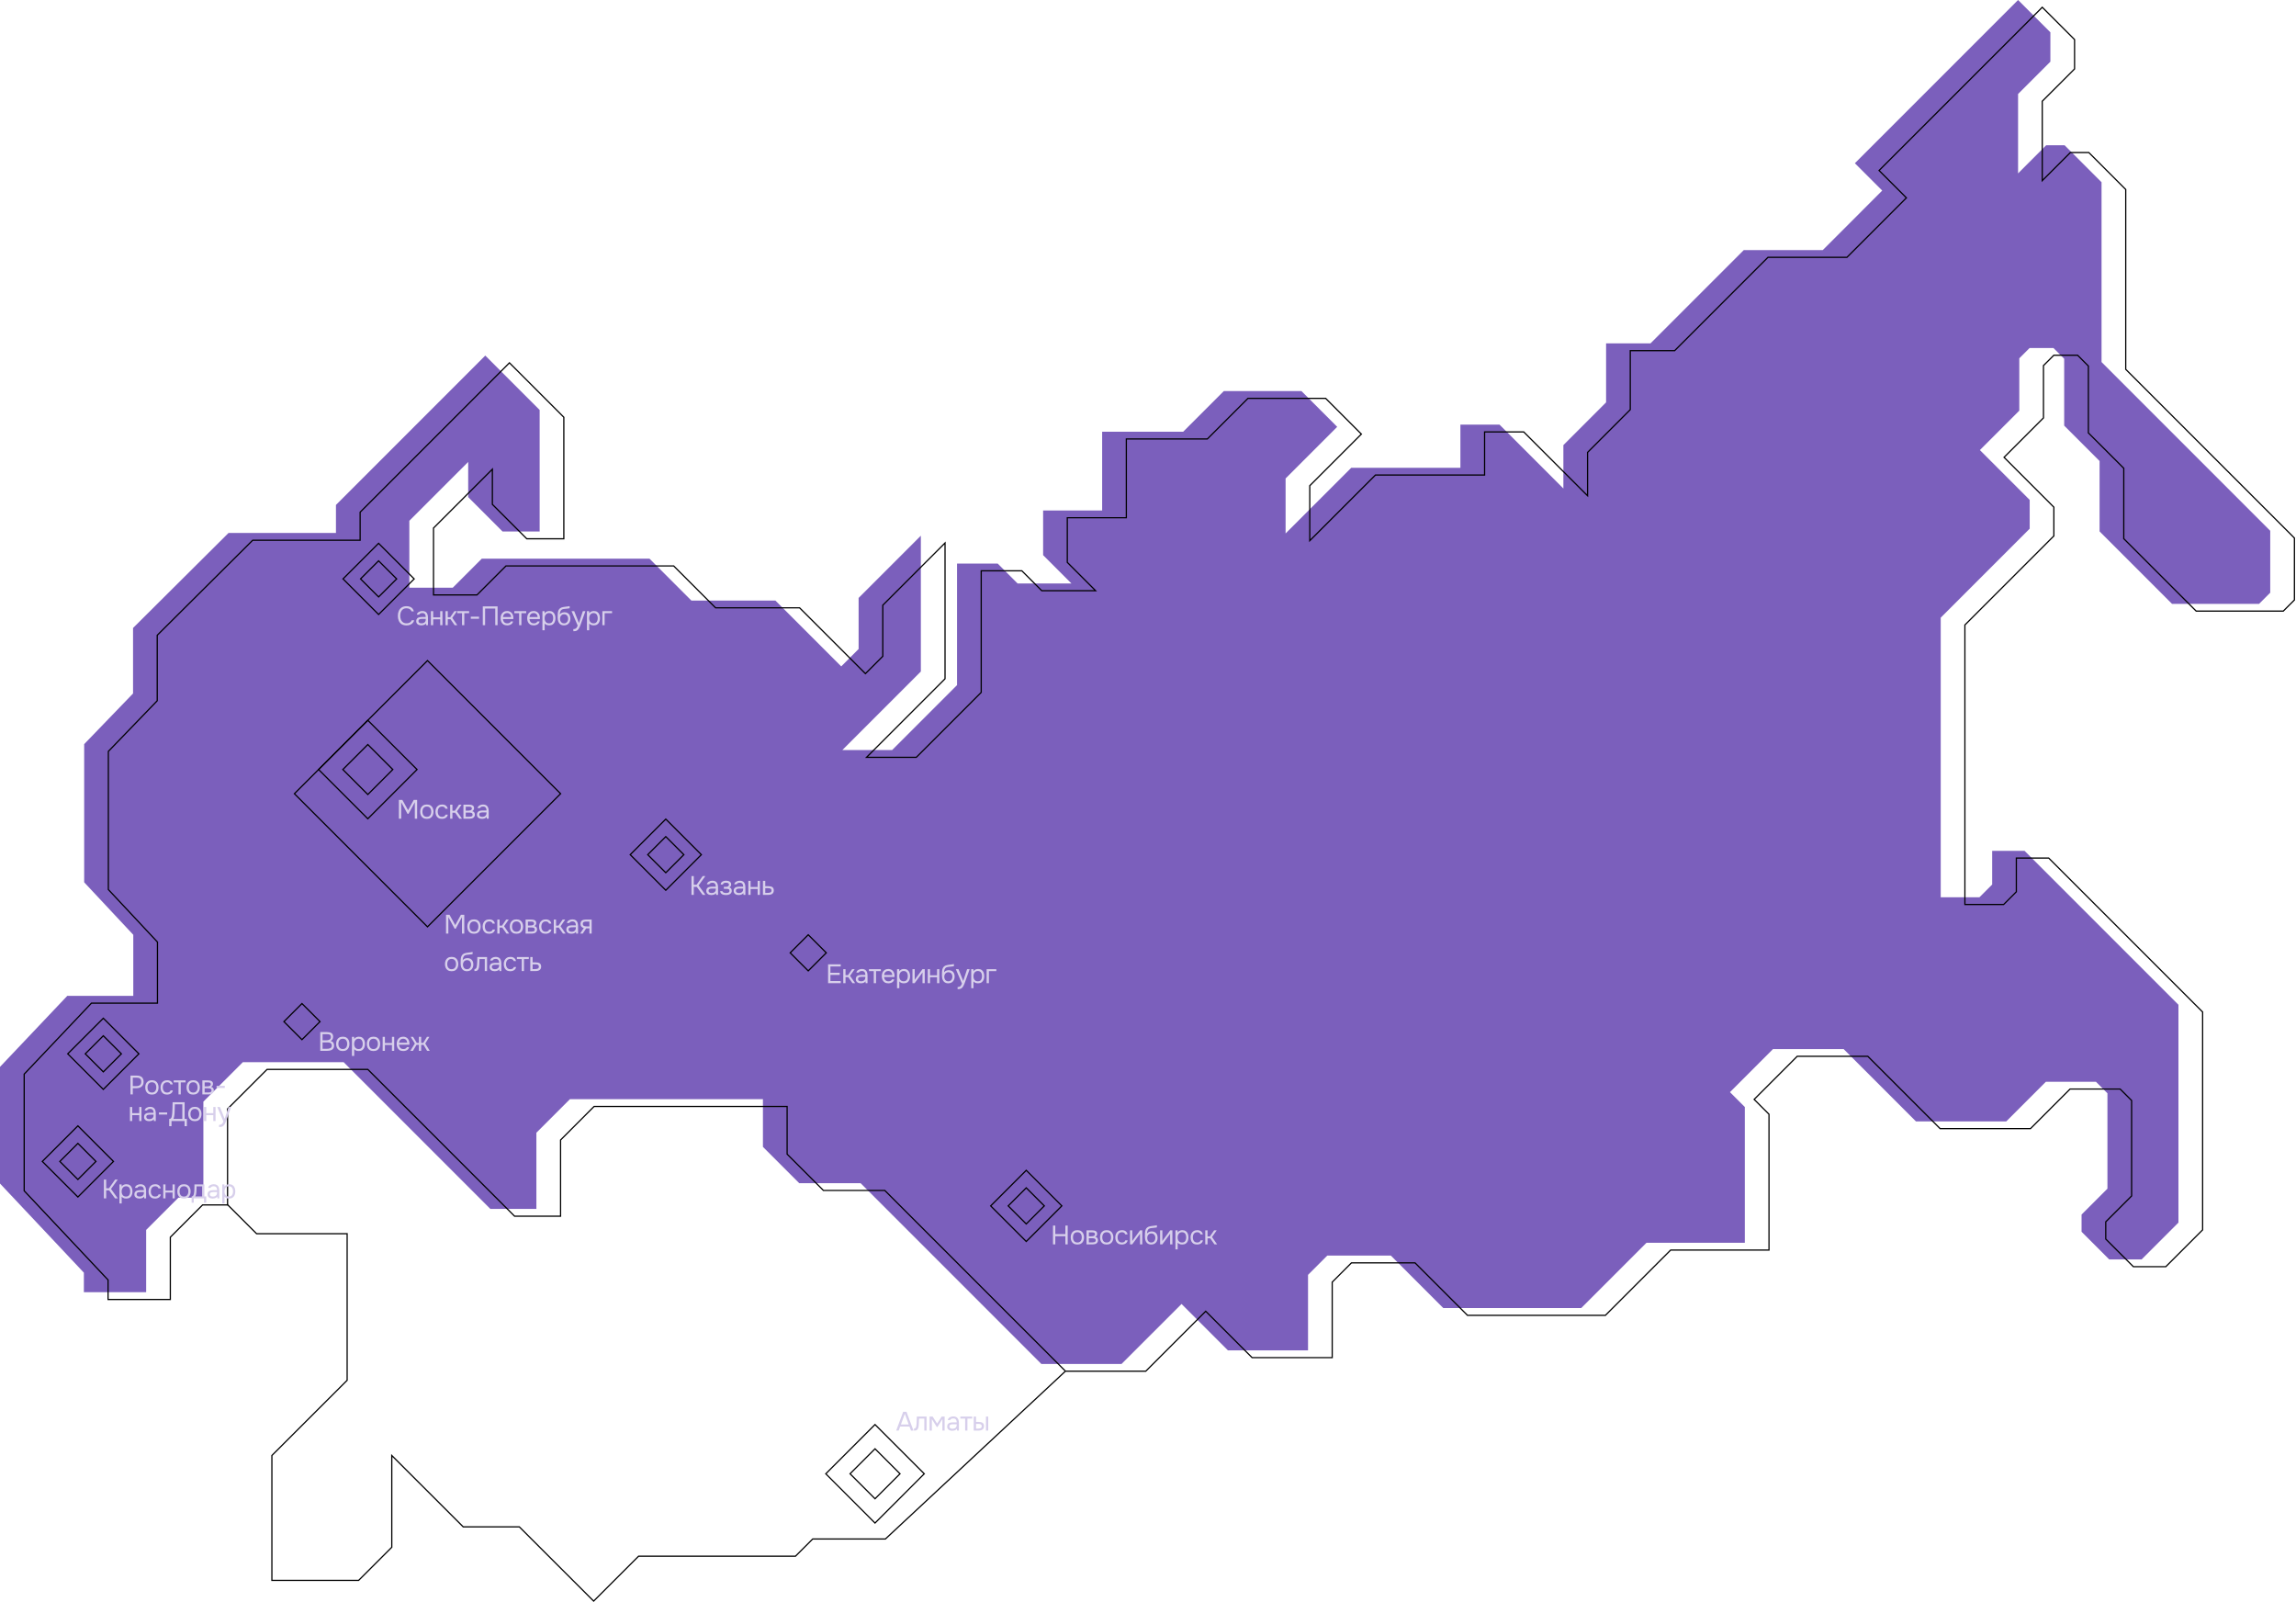 <svg width="1899" height="1325" viewBox="0 0 1899 1325" fill="none" xmlns="http://www.w3.org/2000/svg">
<path d="M110.044 519.295V573.465L69.619 615.349V729.598L110.24 773.014V823.518H55.641L0 882.224V978.707L69.373 1052.42V1068.58H120.882V1017.07L147.55 990.392H168.21V910.989L200.874 878.325H284.213L405.585 999.698H443.644V936.688L471.366 908.953H631.018V948.385L661.046 978.413H711.795L861.282 1127.9H927.627L977.235 1078.3L1015.6 1116.66H1081.86V1054.22L1097.79 1038.28H1150.35L1193.75 1081.69H1307.81L1361.78 1027.71H1443.12V915.415L1430.84 903.129L1466.45 867.498H1524.85L1584.66 927.308H1659.37L1692.12 894.559H1733.56L1743.04 904.049V982.961L1721.64 1004.36V1018.59L1744.51 1041.46H1771.31L1801.77 1011V830.862L1674.48 703.567H1647.7V731.449L1637.19 741.957H1605.15V510.786L1678.74 437.195V413.396L1637.53 372.186L1670.14 339.572V296.302L1678.67 287.781H1698.39L1707.27 296.67V351.968L1736.55 381.235V439.451L1796.46 499.358H1868.46L1877.69 490.126V438.923L1738.17 299.404V150.689L1707.63 120.134H1692.36L1669.13 143.381V85.754V77.723L1695.85 51.006V26.717L1669.14 0L1534.15 134.983L1556.77 157.592L1507.58 206.796H1442.26L1365.1 283.955H1328.38V332.742L1293.06 368.079V403.955L1240.25 351.146H1207.89V386.814H1117.61L1063.3 441.13V395.654L1105.98 352.961L1076.43 323.411H1012.19L978.596 356.995H911.577V422.138H862.753V459.056L886.184 482.487H841.627L825.161 466.02H791.553V566.549L737.849 620.265H696.677L761.624 555.306V442.982L710.152 494.454V536.694L695.781 551.064L641.342 496.624H571.846L537.209 461.987H398.486L374.504 485.969H338.554V430.659L387.243 381.983V411.091L415.664 439.512H446.341V339.02L401.368 294.034L277.861 417.552V440.738H189.005L110.044 519.295Z" fill="#7B5FBC"/>
<path d="M130.044 525.295V579.465L89.619 621.349V735.598L130.24 779.014V829.518H75.641L20 888.224V984.707L89.373 1058.42V1074.58H140.882V1023.07L167.55 996.392H188.21V916.989L220.874 884.325H304.213L425.585 1005.7H463.644V942.688L491.366 914.953H651.018V954.385L681.046 984.413H731.795L881.282 1133.9H947.627L997.235 1084.3L1035.6 1122.66H1101.86V1060.22L1117.79 1044.28H1170.35L1213.75 1087.69H1327.81L1381.78 1033.71H1463.12V921.415L1450.84 909.129L1486.45 873.498H1544.85L1604.66 933.308H1679.37L1712.12 900.559H1753.56L1763.04 910.049V988.961L1741.64 1010.36V1024.59L1764.51 1047.46H1791.31L1821.77 1017V836.862L1694.48 709.567H1667.7V737.449L1657.19 747.957H1625.15V516.786L1698.74 443.195V419.396L1657.53 378.186L1690.14 345.572V302.302L1698.67 293.781H1718.39L1727.27 302.67V357.968L1756.55 387.235V445.451L1816.46 505.358H1888.46L1897.69 496.126V444.923L1758.17 305.404V156.689L1727.63 126.134H1712.36L1689.13 149.381V91.754V83.723L1715.85 57.006V32.717L1689.14 6L1554.15 140.983L1576.77 163.592L1527.58 212.796H1462.26L1385.1 289.955H1348.38V338.742L1313.06 374.079V409.955L1260.25 357.146H1227.89V392.814H1137.61L1083.3 447.13V401.654L1125.98 358.961L1096.43 329.411H1032.19L998.596 362.995H931.577V428.138H882.753V465.056L906.184 488.487H861.627L845.161 472.02H811.553V572.549L757.849 626.265H716.677L781.624 561.306V448.982L730.152 500.454V542.694L715.781 557.064L661.342 502.624H591.846L557.209 467.987H418.486L394.504 491.969H358.554V436.659L407.243 387.983V417.091L435.664 445.512H466.341V345.02L421.368 300.034L297.861 423.552V446.738H209.005L130.044 525.295Z" stroke="black" stroke-miterlimit="10"/>
<path d="M344.932 636.341L304.209 595.618L263.486 636.341L304.209 677.063L344.932 636.341Z" stroke="black" stroke-miterlimit="10"/>
<path d="M764.445 1218.72L723.723 1178L683 1218.72L723.723 1259.45L764.445 1218.72Z" stroke="black" stroke-miterlimit="10"/>
<path d="M463.659 656.341L353.573 546.255L243.487 656.341L353.573 766.427L463.659 656.341Z" stroke="black" stroke-miterlimit="10"/>
<path d="M324.878 636.332L304.218 615.672L283.557 636.332L304.218 656.993L324.878 636.332Z" stroke="black" stroke-miterlimit="10"/>
<path d="M744.392 1218.71L723.731 1198.05L703.071 1218.71L723.731 1239.37L744.392 1218.71Z" stroke="black" stroke-miterlimit="10"/>
<path d="M342.553 478.706L313.127 449.28L283.701 478.706L313.127 508.132L342.553 478.706Z" stroke="black" stroke-miterlimit="10"/>
<path d="M328.065 478.697L313.136 463.768L298.206 478.697L313.136 493.627L328.065 478.697Z" stroke="black" stroke-miterlimit="10"/>
<path d="M580.092 706.754L550.666 677.328L521.24 706.754L550.666 736.179L580.092 706.754Z" stroke="black" stroke-miterlimit="10"/>
<path d="M565.596 706.754L550.666 691.824L535.736 706.754L550.666 721.683L565.596 706.754Z" stroke="black" stroke-miterlimit="10"/>
<path d="M878.229 997.185L848.804 967.76L819.378 997.185L848.804 1026.61L878.229 997.185Z" stroke="black" stroke-miterlimit="10"/>
<path d="M863.733 997.185L848.804 982.256L833.874 997.185L848.804 1012.12L863.733 997.185Z" stroke="black" stroke-miterlimit="10"/>
<path d="M114.878 871.434L85.452 842.008L56.026 871.434L85.452 900.859L114.878 871.434Z" stroke="black" stroke-miterlimit="10"/>
<path d="M93.852 960.426L64.426 931L35 960.426L64.426 989.851L93.852 960.426Z" stroke="black" stroke-miterlimit="10"/>
<path d="M100.382 871.434L85.452 856.504L70.522 871.434L85.452 886.363L100.382 871.434Z" stroke="black" stroke-miterlimit="10"/>
<path d="M79.355 960.426L64.426 945.496L49.496 960.426L64.426 975.355L79.355 960.426Z" stroke="black" stroke-miterlimit="10"/>
<path d="M683.419 787.918L668.489 772.988L653.56 787.918L668.489 802.847L683.419 787.918Z" stroke="black" stroke-miterlimit="10"/>
<path d="M264.682 844.796L249.752 829.866L234.822 844.796L249.752 859.725L264.682 844.796Z" stroke="black" stroke-miterlimit="10"/>
<path d="M329.914 677V661.446H332.774L337.526 670.004L342.212 661.446H345.006V677H343.092V663.382L337.922 672.952H337.042L331.828 663.382V677H329.914ZM353.022 677.132C351.804 677.132 350.785 676.883 349.964 676.384C349.142 675.871 348.526 675.167 348.116 674.272C347.72 673.377 347.522 672.358 347.522 671.214C347.522 670.055 347.72 669.036 348.116 668.156C348.526 667.261 349.142 666.557 349.964 666.044C350.785 665.531 351.819 665.274 353.066 665.274C354.283 665.274 355.295 665.531 356.102 666.044C356.923 666.557 357.532 667.261 357.928 668.156C358.338 669.036 358.544 670.055 358.544 671.214C358.544 672.358 358.338 673.377 357.928 674.272C357.517 675.167 356.901 675.871 356.08 676.384C355.273 676.883 354.254 677.132 353.022 677.132ZM353.022 675.482C353.872 675.482 354.562 675.291 355.09 674.91C355.632 674.529 356.028 674.015 356.278 673.37C356.542 672.725 356.674 672.006 356.674 671.214C356.674 670.422 356.542 669.703 356.278 669.058C356.028 668.413 355.632 667.899 355.09 667.518C354.562 667.137 353.872 666.946 353.022 666.946C352.186 666.946 351.496 667.137 350.954 667.518C350.426 667.899 350.03 668.413 349.766 669.058C349.516 669.703 349.392 670.422 349.392 671.214C349.392 672.006 349.516 672.725 349.766 673.37C350.03 674.015 350.426 674.529 350.954 674.91C351.496 675.291 352.186 675.482 353.022 675.482ZM365.556 677.132C364.338 677.132 363.326 676.883 362.52 676.384C361.728 675.871 361.134 675.167 360.738 674.272C360.356 673.377 360.166 672.365 360.166 671.236C360.166 670.136 360.364 669.139 360.76 668.244C361.17 667.335 361.786 666.616 362.608 666.088C363.444 665.545 364.5 665.274 365.776 665.274C366.568 665.274 367.272 665.406 367.888 665.67C368.518 665.934 369.039 666.323 369.45 666.836C369.86 667.335 370.146 667.965 370.308 668.728H368.394C368.174 668.083 367.822 667.628 367.338 667.364C366.868 667.085 366.311 666.946 365.666 666.946C364.786 666.946 364.082 667.151 363.554 667.562C363.026 667.973 362.637 668.508 362.388 669.168C362.153 669.813 362.036 670.503 362.036 671.236C362.036 671.999 362.16 672.703 362.41 673.348C362.659 673.993 363.048 674.514 363.576 674.91C364.104 675.291 364.786 675.482 365.622 675.482C366.238 675.482 366.817 675.35 367.36 675.086C367.917 674.822 368.284 674.353 368.46 673.678H370.396C370.249 674.47 369.934 675.123 369.45 675.636C368.98 676.149 368.401 676.531 367.712 676.78C367.037 677.015 366.318 677.132 365.556 677.132ZM372.326 677V665.406H374.196V670.4H376.22L379.652 665.406H381.786L377.914 670.928L382.116 677H379.916L376.44 672.028H374.196V677H372.326ZM383.294 677V665.406H387.782C388.295 665.406 388.801 665.443 389.3 665.516C389.813 665.575 390.275 665.707 390.686 665.912C391.111 666.103 391.449 666.389 391.698 666.77C391.962 667.151 392.094 667.657 392.094 668.288C392.094 668.669 392.035 669.021 391.918 669.344C391.801 669.652 391.625 669.923 391.39 670.158C391.17 670.393 390.884 670.598 390.532 670.774C391.324 670.95 391.896 671.295 392.248 671.808C392.6 672.321 392.776 672.908 392.776 673.568C392.776 674.155 392.666 674.668 392.446 675.108C392.241 675.533 391.947 675.885 391.566 676.164C391.199 676.443 390.767 676.655 390.268 676.802C389.784 676.934 389.263 677 388.706 677H383.294ZM385.208 675.372H388.266C388.721 675.372 389.146 675.328 389.542 675.24C389.938 675.152 390.261 674.991 390.51 674.756C390.759 674.507 390.884 674.155 390.884 673.7C390.884 673.231 390.774 672.879 390.554 672.644C390.349 672.395 390.077 672.226 389.74 672.138C389.417 672.035 389.065 671.977 388.684 671.962C388.303 671.947 387.943 671.94 387.606 671.94H385.208V675.372ZM385.208 670.356H386.814C387.107 670.356 387.445 670.341 387.826 670.312C388.222 670.283 388.603 670.217 388.97 670.114C389.351 669.997 389.659 669.821 389.894 669.586C390.143 669.351 390.268 669.029 390.268 668.618C390.268 668.075 390.114 667.701 389.806 667.496C389.513 667.276 389.161 667.151 388.75 667.122C388.339 667.078 387.958 667.056 387.606 667.056H385.208V670.356ZM398.603 677.132C398.075 677.132 397.562 677.066 397.063 676.934C396.579 676.787 396.139 676.575 395.743 676.296C395.362 676.003 395.054 675.643 394.819 675.218C394.599 674.778 394.489 674.272 394.489 673.7C394.489 673.04 394.607 672.483 394.841 672.028C395.091 671.573 395.421 671.214 395.831 670.95C396.242 670.686 396.719 670.495 397.261 670.378C397.804 670.261 398.369 670.202 398.955 670.202H402.365C402.365 669.542 402.27 668.97 402.079 668.486C401.903 668.002 401.61 667.628 401.199 667.364C400.789 667.085 400.246 666.946 399.571 666.946C399.161 666.946 398.779 666.99 398.427 667.078C398.075 667.166 397.775 667.305 397.525 667.496C397.276 667.687 397.093 667.943 396.975 668.266H394.973C395.076 667.738 395.274 667.291 395.567 666.924C395.875 666.543 396.242 666.235 396.667 666C397.107 665.751 397.577 665.567 398.075 665.45C398.574 665.333 399.073 665.274 399.571 665.274C400.686 665.274 401.581 665.501 402.255 665.956C402.93 666.396 403.421 667.027 403.729 667.848C404.037 668.655 404.191 669.615 404.191 670.73V677H402.629L402.519 675.526C402.197 675.966 401.808 676.303 401.353 676.538C400.899 676.773 400.429 676.927 399.945 677C399.476 677.088 399.029 677.132 398.603 677.132ZM398.779 675.482C399.513 675.482 400.143 675.365 400.671 675.13C401.214 674.881 401.632 674.521 401.925 674.052C402.219 673.583 402.365 673.011 402.365 672.336V671.764H400.319C399.835 671.764 399.359 671.771 398.889 671.786C398.42 671.801 397.995 671.859 397.613 671.962C397.232 672.065 396.924 672.241 396.689 672.49C396.469 672.739 396.359 673.099 396.359 673.568C396.359 674.008 396.469 674.367 396.689 674.646C396.924 674.925 397.225 675.137 397.591 675.284C397.973 675.416 398.369 675.482 398.779 675.482Z" fill="#D7CFEB"/>
<path d="M741.22 1183L747.006 1167.45H749.756L755.52 1183H753.452L752.22 1179.66H744.52L743.288 1183H741.22ZM745.158 1177.92H751.582L748.37 1169.12L745.158 1177.92ZM755.931 1183.02V1181.39C756.224 1181.39 756.488 1181.34 756.723 1181.22C756.958 1181.09 757.163 1180.9 757.339 1180.65C757.544 1180.35 757.706 1179.93 757.823 1179.37C757.94 1178.81 758.021 1178.22 758.065 1177.59C758.124 1176.88 758.168 1176.19 758.197 1175.52C758.226 1174.83 758.248 1174.15 758.263 1173.47C758.292 1172.8 758.307 1172.11 758.307 1171.41H766.359V1183H764.489V1173.06H760.133C760.118 1173.55 760.096 1174.06 760.067 1174.57C760.052 1175.07 760.03 1175.58 760.001 1176.09C759.986 1176.59 759.964 1177.1 759.935 1177.61C759.92 1178.2 759.862 1178.86 759.759 1179.59C759.656 1180.32 759.436 1180.99 759.099 1181.59C758.776 1182.16 758.38 1182.55 757.911 1182.74C757.456 1182.93 756.796 1183.02 755.931 1183.02ZM768.858 1183V1171.41H771.366L775.128 1177.21L778.824 1171.41H781.288V1183H779.44V1173.47L775.348 1180.03H774.82L770.706 1173.47V1183H768.858ZM787.518 1183.13C786.99 1183.13 786.477 1183.07 785.978 1182.93C785.494 1182.79 785.054 1182.57 784.658 1182.3C784.277 1182 783.969 1181.64 783.734 1181.22C783.514 1180.78 783.404 1180.27 783.404 1179.7C783.404 1179.04 783.522 1178.48 783.756 1178.03C784.006 1177.57 784.336 1177.21 784.746 1176.95C785.157 1176.69 785.634 1176.5 786.176 1176.38C786.719 1176.26 787.284 1176.2 787.87 1176.2H791.28C791.28 1175.54 791.185 1174.97 790.994 1174.49C790.818 1174 790.525 1173.63 790.114 1173.36C789.704 1173.09 789.161 1172.95 788.486 1172.95C788.076 1172.95 787.694 1172.99 787.342 1173.08C786.99 1173.17 786.69 1173.31 786.44 1173.5C786.191 1173.69 786.008 1173.94 785.89 1174.27H783.888C783.991 1173.74 784.189 1173.29 784.482 1172.92C784.79 1172.54 785.157 1172.23 785.582 1172C786.022 1171.75 786.492 1171.57 786.99 1171.45C787.489 1171.33 787.988 1171.27 788.486 1171.27C789.601 1171.27 790.496 1171.5 791.17 1171.96C791.845 1172.4 792.336 1173.03 792.644 1173.85C792.952 1174.65 793.106 1175.62 793.106 1176.73V1183H791.544L791.434 1181.53C791.112 1181.97 790.723 1182.3 790.268 1182.54C789.814 1182.77 789.344 1182.93 788.86 1183C788.391 1183.09 787.944 1183.13 787.518 1183.13ZM787.694 1181.48C788.428 1181.48 789.058 1181.36 789.586 1181.13C790.129 1180.88 790.547 1180.52 790.84 1180.05C791.134 1179.58 791.28 1179.01 791.28 1178.34V1177.76H789.234C788.75 1177.76 788.274 1177.77 787.804 1177.79C787.335 1177.8 786.91 1177.86 786.528 1177.96C786.147 1178.06 785.839 1178.24 785.604 1178.49C785.384 1178.74 785.274 1179.1 785.274 1179.57C785.274 1180.01 785.384 1180.37 785.604 1180.65C785.839 1180.92 786.14 1181.14 786.506 1181.28C786.888 1181.42 787.284 1181.48 787.694 1181.48ZM798.27 1183V1173.06H794.288V1171.41H804.122V1173.06H800.14V1183H798.27ZM805.35 1183V1171.41H807.264V1175.83H809.354C810.044 1175.83 810.667 1175.89 811.224 1176C811.782 1176.12 812.258 1176.31 812.654 1176.58C813.05 1176.84 813.351 1177.2 813.556 1177.65C813.762 1178.09 813.864 1178.65 813.864 1179.33C813.864 1179.97 813.754 1180.53 813.534 1181C813.314 1181.47 812.999 1181.85 812.588 1182.14C812.192 1182.44 811.716 1182.66 811.158 1182.8C810.616 1182.93 810.022 1183 809.376 1183H805.35ZM807.264 1181.37H807.88C808.394 1181.37 808.892 1181.36 809.376 1181.35C809.86 1181.32 810.293 1181.25 810.674 1181.13C811.07 1181.01 811.386 1180.82 811.62 1180.56C811.855 1180.28 811.972 1179.89 811.972 1179.39C811.972 1178.92 811.877 1178.56 811.686 1178.31C811.51 1178.05 811.276 1177.86 810.982 1177.74C810.689 1177.61 810.366 1177.53 810.014 1177.5C809.677 1177.47 809.34 1177.46 809.002 1177.46H807.264V1181.37ZM815.47 1183V1171.41H817.34V1183H815.47Z" fill="#D7CFEB"/>
<path d="M264.892 869V853.446H270.348C271.125 853.446 271.829 853.512 272.46 853.644C273.091 853.761 273.633 853.967 274.088 854.26C274.557 854.553 274.917 854.949 275.166 855.448C275.415 855.947 275.54 856.577 275.54 857.34C275.54 858.132 275.357 858.836 274.99 859.452C274.638 860.068 274.088 860.523 273.34 860.816C274.337 860.992 275.085 861.417 275.584 862.092C276.083 862.752 276.332 863.61 276.332 864.666C276.332 865.502 276.171 866.199 275.848 866.756C275.54 867.313 275.1 867.761 274.528 868.098C273.971 868.421 273.325 868.655 272.592 868.802C271.859 868.934 271.074 869 270.238 869H264.892ZM266.806 867.262H270.172C270.627 867.262 271.096 867.24 271.58 867.196C272.079 867.137 272.541 867.027 272.966 866.866C273.391 866.69 273.736 866.419 274 866.052C274.264 865.685 274.396 865.194 274.396 864.578C274.396 864.05 274.293 863.617 274.088 863.28C273.897 862.943 273.633 862.679 273.296 862.488C272.973 862.297 272.599 862.165 272.174 862.092C271.749 862.019 271.316 861.982 270.876 861.982H266.806V867.262ZM266.806 860.266H269.798C270.341 860.266 270.847 860.222 271.316 860.134C271.785 860.031 272.196 859.87 272.548 859.65C272.9 859.43 273.171 859.144 273.362 858.792C273.567 858.44 273.67 858 273.67 857.472C273.67 856.797 273.516 856.299 273.208 855.976C272.9 855.653 272.497 855.441 271.998 855.338C271.499 855.235 270.957 855.184 270.37 855.184H266.806V860.266ZM283.51 869.132C282.293 869.132 281.273 868.883 280.452 868.384C279.631 867.871 279.015 867.167 278.604 866.272C278.208 865.377 278.01 864.358 278.01 863.214C278.01 862.055 278.208 861.036 278.604 860.156C279.015 859.261 279.631 858.557 280.452 858.044C281.273 857.531 282.307 857.274 283.554 857.274C284.771 857.274 285.783 857.531 286.59 858.044C287.411 858.557 288.02 859.261 288.416 860.156C288.827 861.036 289.032 862.055 289.032 863.214C289.032 864.358 288.827 865.377 288.416 866.272C288.005 867.167 287.389 867.871 286.568 868.384C285.761 868.883 284.742 869.132 283.51 869.132ZM283.51 867.482C284.361 867.482 285.05 867.291 285.578 866.91C286.121 866.529 286.517 866.015 286.766 865.37C287.03 864.725 287.162 864.006 287.162 863.214C287.162 862.422 287.03 861.703 286.766 861.058C286.517 860.413 286.121 859.899 285.578 859.518C285.05 859.137 284.361 858.946 283.51 858.946C282.674 858.946 281.985 859.137 281.442 859.518C280.914 859.899 280.518 860.413 280.254 861.058C280.005 861.703 279.88 862.422 279.88 863.214C279.88 864.006 280.005 864.725 280.254 865.37C280.518 866.015 280.914 866.529 281.442 866.91C281.985 867.291 282.674 867.482 283.51 867.482ZM291.094 873.18V857.406H292.876L292.964 859.188C293.36 858.557 293.895 858.081 294.57 857.758C295.259 857.435 296 857.274 296.792 857.274C297.965 857.274 298.926 857.538 299.674 858.066C300.422 858.579 300.972 859.283 301.324 860.178C301.691 861.073 301.874 862.085 301.874 863.214C301.874 864.343 301.691 865.355 301.324 866.25C300.957 867.145 300.393 867.849 299.63 868.362C298.867 868.875 297.892 869.132 296.704 869.132C296.117 869.132 295.589 869.073 295.12 868.956C294.651 868.824 294.24 868.641 293.888 868.406C293.536 868.171 293.228 867.907 292.964 867.614V873.18H291.094ZM296.55 867.482C297.401 867.482 298.075 867.291 298.574 866.91C299.073 866.514 299.432 865.993 299.652 865.348C299.887 864.703 300.004 863.991 300.004 863.214C300.004 862.422 299.887 861.703 299.652 861.058C299.432 860.413 299.065 859.899 298.552 859.518C298.039 859.137 297.357 858.946 296.506 858.946C295.743 858.946 295.091 859.144 294.548 859.54C294.02 859.921 293.617 860.442 293.338 861.102C293.059 861.747 292.92 862.459 292.92 863.236C292.92 864.043 293.052 864.769 293.316 865.414C293.58 866.059 293.983 866.565 294.526 866.932C295.069 867.299 295.743 867.482 296.55 867.482ZM308.905 869.132C307.688 869.132 306.669 868.883 305.847 868.384C305.026 867.871 304.41 867.167 303.999 866.272C303.603 865.377 303.405 864.358 303.405 863.214C303.405 862.055 303.603 861.036 303.999 860.156C304.41 859.261 305.026 858.557 305.847 858.044C306.669 857.531 307.703 857.274 308.949 857.274C310.167 857.274 311.179 857.531 311.985 858.044C312.807 858.557 313.415 859.261 313.811 860.156C314.222 861.036 314.427 862.055 314.427 863.214C314.427 864.358 314.222 865.377 313.811 866.272C313.401 867.167 312.785 867.871 311.963 868.384C311.157 868.883 310.137 869.132 308.905 869.132ZM308.905 867.482C309.756 867.482 310.445 867.291 310.973 866.91C311.516 866.529 311.912 866.015 312.161 865.37C312.425 864.725 312.557 864.006 312.557 863.214C312.557 862.422 312.425 861.703 312.161 861.058C311.912 860.413 311.516 859.899 310.973 859.518C310.445 859.137 309.756 858.946 308.905 858.946C308.069 858.946 307.38 859.137 306.837 859.518C306.309 859.899 305.913 860.413 305.649 861.058C305.4 861.703 305.275 862.422 305.275 863.214C305.275 864.006 305.4 864.725 305.649 865.37C305.913 866.015 306.309 866.529 306.837 866.91C307.38 867.291 308.069 867.482 308.905 867.482ZM316.489 869V857.406H318.359V862.488H324.167V857.406H326.037V869H324.167V864.138H318.359V869H316.489ZM333.569 869.132C332.337 869.132 331.318 868.883 330.511 868.384C329.705 867.871 329.103 867.167 328.707 866.272C328.311 865.377 328.113 864.358 328.113 863.214C328.113 862.055 328.319 861.036 328.729 860.156C329.155 859.261 329.771 858.557 330.577 858.044C331.384 857.531 332.374 857.274 333.547 857.274C334.413 857.274 335.168 857.443 335.813 857.78C336.473 858.103 337.016 858.543 337.441 859.1C337.881 859.657 338.197 860.281 338.387 860.97C338.593 861.659 338.681 862.371 338.651 863.104C338.637 863.236 338.629 863.368 338.629 863.5C338.629 863.632 338.622 863.764 338.607 863.896H330.005C330.064 864.571 330.233 865.179 330.511 865.722C330.79 866.265 331.186 866.697 331.699 867.02C332.213 867.328 332.851 867.482 333.613 867.482C333.995 867.482 334.376 867.438 334.757 867.35C335.153 867.247 335.505 867.079 335.813 866.844C336.136 866.609 336.363 866.294 336.495 865.898H338.409C338.233 866.646 337.903 867.262 337.419 867.746C336.935 868.215 336.356 868.567 335.681 868.802C335.007 869.022 334.303 869.132 333.569 869.132ZM330.049 862.268H336.759C336.745 861.608 336.598 861.029 336.319 860.53C336.041 860.031 335.659 859.643 335.175 859.364C334.706 859.085 334.141 858.946 333.481 858.946C332.763 858.946 332.154 859.1 331.655 859.408C331.171 859.716 330.797 860.119 330.533 860.618C330.269 861.117 330.108 861.667 330.049 862.268ZM339.344 869L343.106 862.928L339.674 857.406H341.676L344.734 862.422H346.472V857.406H348.342V862.422H350.08L353.138 857.406H355.14L351.708 862.928L355.47 869H353.292L350.278 864.006H348.342V869H346.472V864.006H344.536L341.522 869H339.344Z" fill="#D7CFEB"/>
<path d="M684.914 813V797.446H695.364V799.184H686.828V804.42H694.506V806.18H686.828V811.262H695.364V813H684.914ZM697.462 813V801.406H699.332V806.4H701.356L704.788 801.406H706.922L703.05 806.928L707.252 813H705.052L701.576 808.028H699.332V813H697.462ZM711.933 813.132C711.405 813.132 710.892 813.066 710.393 812.934C709.909 812.787 709.469 812.575 709.073 812.296C708.692 812.003 708.384 811.643 708.149 811.218C707.929 810.778 707.819 810.272 707.819 809.7C707.819 809.04 707.936 808.483 708.171 808.028C708.42 807.573 708.75 807.214 709.161 806.95C709.572 806.686 710.048 806.495 710.591 806.378C711.134 806.261 711.698 806.202 712.285 806.202H715.695C715.695 805.542 715.6 804.97 715.409 804.486C715.233 804.002 714.94 803.628 714.529 803.364C714.118 803.085 713.576 802.946 712.901 802.946C712.49 802.946 712.109 802.99 711.757 803.078C711.405 803.166 711.104 803.305 710.855 803.496C710.606 803.687 710.422 803.943 710.305 804.266H708.303C708.406 803.738 708.604 803.291 708.897 802.924C709.205 802.543 709.572 802.235 709.997 802C710.437 801.751 710.906 801.567 711.405 801.45C711.904 801.333 712.402 801.274 712.901 801.274C714.016 801.274 714.91 801.501 715.585 801.956C716.26 802.396 716.751 803.027 717.059 803.848C717.367 804.655 717.521 805.615 717.521 806.73V813H715.959L715.849 811.526C715.526 811.966 715.138 812.303 714.683 812.538C714.228 812.773 713.759 812.927 713.275 813C712.806 813.088 712.358 813.132 711.933 813.132ZM712.109 811.482C712.842 811.482 713.473 811.365 714.001 811.13C714.544 810.881 714.962 810.521 715.255 810.052C715.548 809.583 715.695 809.011 715.695 808.336V807.764H713.649C713.165 807.764 712.688 807.771 712.219 807.786C711.75 807.801 711.324 807.859 710.943 807.962C710.562 808.065 710.254 808.241 710.019 808.49C709.799 808.739 709.689 809.099 709.689 809.568C709.689 810.008 709.799 810.367 710.019 810.646C710.254 810.925 710.554 811.137 710.921 811.284C711.302 811.416 711.698 811.482 712.109 811.482ZM722.684 813V803.056H718.702V801.406H728.536V803.056H724.554V813H722.684ZM734.781 813.132C733.549 813.132 732.529 812.883 731.723 812.384C730.916 811.871 730.315 811.167 729.919 810.272C729.523 809.377 729.325 808.358 729.325 807.214C729.325 806.055 729.53 805.036 729.941 804.156C730.366 803.261 730.982 802.557 731.789 802.044C732.595 801.531 733.585 801.274 734.759 801.274C735.624 801.274 736.379 801.443 737.025 801.78C737.685 802.103 738.227 802.543 738.653 803.1C739.093 803.657 739.408 804.281 739.599 804.97C739.804 805.659 739.892 806.371 739.863 807.104C739.848 807.236 739.841 807.368 739.841 807.5C739.841 807.632 739.833 807.764 739.819 807.896H731.217C731.275 808.571 731.444 809.179 731.723 809.722C732.001 810.265 732.397 810.697 732.911 811.02C733.424 811.328 734.062 811.482 734.825 811.482C735.206 811.482 735.587 811.438 735.969 811.35C736.365 811.247 736.717 811.079 737.025 810.844C737.347 810.609 737.575 810.294 737.707 809.898H739.621C739.445 810.646 739.115 811.262 738.631 811.746C738.147 812.215 737.567 812.567 736.893 812.802C736.218 813.022 735.514 813.132 734.781 813.132ZM731.261 806.268H737.971C737.956 805.608 737.809 805.029 737.531 804.53C737.252 804.031 736.871 803.643 736.387 803.364C735.917 803.085 735.353 802.946 734.693 802.946C733.974 802.946 733.365 803.1 732.867 803.408C732.383 803.716 732.009 804.119 731.745 804.618C731.481 805.117 731.319 805.667 731.261 806.268ZM741.936 817.18V801.406H743.718L743.806 803.188C744.202 802.557 744.737 802.081 745.412 801.758C746.101 801.435 746.842 801.274 747.634 801.274C748.807 801.274 749.768 801.538 750.516 802.066C751.264 802.579 751.814 803.283 752.166 804.178C752.533 805.073 752.716 806.085 752.716 807.214C752.716 808.343 752.533 809.355 752.166 810.25C751.799 811.145 751.235 811.849 750.472 812.362C749.709 812.875 748.734 813.132 747.546 813.132C746.959 813.132 746.431 813.073 745.962 812.956C745.493 812.824 745.082 812.641 744.73 812.406C744.378 812.171 744.07 811.907 743.806 811.614V817.18H741.936ZM747.392 811.482C748.243 811.482 748.917 811.291 749.416 810.91C749.915 810.514 750.274 809.993 750.494 809.348C750.729 808.703 750.846 807.991 750.846 807.214C750.846 806.422 750.729 805.703 750.494 805.058C750.274 804.413 749.907 803.899 749.394 803.518C748.881 803.137 748.199 802.946 747.348 802.946C746.585 802.946 745.933 803.144 745.39 803.54C744.862 803.921 744.459 804.442 744.18 805.102C743.901 805.747 743.762 806.459 743.762 807.236C743.762 808.043 743.894 808.769 744.158 809.414C744.422 810.059 744.825 810.565 745.368 810.932C745.911 811.299 746.585 811.482 747.392 811.482ZM754.688 813V801.406H756.558V810.294C756.66 810.089 756.8 809.869 756.976 809.634C757.152 809.385 757.291 809.194 757.394 809.062L763.004 801.406H764.852V813H762.982V804.112C762.864 804.332 762.732 804.537 762.586 804.728C762.454 804.919 762.329 805.095 762.212 805.256L756.514 813H754.688ZM767.353 813V801.406H769.223V806.488H775.031V801.406H776.901V813H775.031V808.138H769.223V813H767.353ZM784.301 813.132C783.568 813.132 782.915 813.029 782.343 812.824C781.771 812.604 781.28 812.303 780.869 811.922C780.458 811.526 780.121 811.064 779.857 810.536C779.593 809.993 779.395 809.407 779.263 808.776C779.131 808.145 779.065 807.478 779.065 806.774C779.065 805.645 779.087 804.596 779.131 803.628C779.19 802.645 779.351 801.773 779.615 801.01C779.879 800.233 780.326 799.587 780.957 799.074C781.588 798.561 782.475 798.201 783.619 797.996C784.206 797.893 784.785 797.805 785.357 797.732C785.929 797.659 786.508 797.585 787.095 797.512C787.286 797.483 787.484 797.453 787.689 797.424C787.894 797.395 788.107 797.358 788.327 797.314C788.562 797.27 788.782 797.233 788.987 797.204V798.92C788.826 798.979 788.65 799.03 788.459 799.074C788.283 799.103 788.092 799.133 787.887 799.162C787.696 799.191 787.498 799.213 787.293 799.228C787.102 799.243 786.912 799.265 786.721 799.294C786.53 799.309 786.347 799.331 786.171 799.36C785.658 799.419 785.115 799.477 784.543 799.536C783.971 799.58 783.428 799.697 782.915 799.888C782.416 800.064 781.991 800.409 781.639 800.922C781.463 801.186 781.309 801.501 781.177 801.868C781.06 802.235 780.972 802.609 780.913 802.99C780.869 803.357 780.84 803.709 780.825 804.046C781.118 803.635 781.478 803.305 781.903 803.056C782.328 802.792 782.783 802.601 783.267 802.484C783.751 802.352 784.213 802.286 784.653 802.286C785.709 802.286 786.604 802.506 787.337 802.946C788.07 803.371 788.628 803.98 789.009 804.772C789.39 805.564 789.581 806.488 789.581 807.544C789.581 808.6 789.376 809.553 788.965 810.404C788.554 811.24 787.953 811.907 787.161 812.406C786.384 812.89 785.43 813.132 784.301 813.132ZM784.345 811.482C785.078 811.482 785.694 811.306 786.193 810.954C786.692 810.602 787.066 810.133 787.315 809.546C787.579 808.959 787.711 808.314 787.711 807.61C787.711 806.921 787.579 806.305 787.315 805.762C787.066 805.205 786.692 804.765 786.193 804.442C785.709 804.119 785.108 803.958 784.389 803.958C783.685 803.958 783.076 804.127 782.563 804.464C782.064 804.801 781.676 805.256 781.397 805.828C781.133 806.385 781.001 806.994 781.001 807.654C781.001 808.329 781.126 808.959 781.375 809.546C781.624 810.133 781.991 810.602 782.475 810.954C782.974 811.306 783.597 811.482 784.345 811.482ZM792.027 817.972V816.19C792.745 816.19 793.317 816.087 793.743 815.882C794.168 815.691 794.52 815.383 794.799 814.958C795.092 814.547 795.371 814.019 795.635 813.374L790.553 801.406H792.753L796.669 811.174L799.881 801.406H801.993L798.737 810.536C798.575 811.005 798.392 811.533 798.187 812.12C797.981 812.707 797.754 813.301 797.505 813.902C797.255 814.518 796.977 815.083 796.669 815.596C796.375 816.124 796.045 816.549 795.679 816.872C795.371 817.151 795.07 817.371 794.777 817.532C794.483 817.693 794.124 817.803 793.699 817.862C793.288 817.935 792.731 817.972 792.027 817.972ZM803.287 817.18V801.406H805.069L805.157 803.188C805.553 802.557 806.088 802.081 806.763 801.758C807.452 801.435 808.193 801.274 808.985 801.274C810.158 801.274 811.119 801.538 811.867 802.066C812.615 802.579 813.165 803.283 813.517 804.178C813.884 805.073 814.067 806.085 814.067 807.214C814.067 808.343 813.884 809.355 813.517 810.25C813.15 811.145 812.586 811.849 811.823 812.362C811.06 812.875 810.085 813.132 808.897 813.132C808.31 813.132 807.782 813.073 807.313 812.956C806.844 812.824 806.433 812.641 806.081 812.406C805.729 812.171 805.421 811.907 805.157 811.614V817.18H803.287ZM808.743 811.482C809.594 811.482 810.268 811.291 810.767 810.91C811.266 810.514 811.625 809.993 811.845 809.348C812.08 808.703 812.197 807.991 812.197 807.214C812.197 806.422 812.08 805.703 811.845 805.058C811.625 804.413 811.258 803.899 810.745 803.518C810.232 803.137 809.55 802.946 808.699 802.946C807.936 802.946 807.284 803.144 806.741 803.54C806.213 803.921 805.81 804.442 805.531 805.102C805.252 805.747 805.113 806.459 805.113 807.236C805.113 808.043 805.245 808.769 805.509 809.414C805.773 810.059 806.176 810.565 806.719 810.932C807.262 811.299 807.936 811.482 808.743 811.482ZM816.038 813V801.406H824.046V803.056H817.908V813H816.038Z" fill="#D7CFEB"/>
<path d="M571.914 740V724.446H573.828V731.618H576.138L581.198 724.446H583.398L577.81 732.168L583.442 740H581.176L576.292 733.356H573.828V740H571.914ZM588.287 740.132C587.759 740.132 587.246 740.066 586.747 739.934C586.263 739.787 585.823 739.575 585.427 739.296C585.046 739.003 584.738 738.643 584.503 738.218C584.283 737.778 584.173 737.272 584.173 736.7C584.173 736.04 584.29 735.483 584.525 735.028C584.774 734.573 585.104 734.214 585.515 733.95C585.926 733.686 586.402 733.495 586.945 733.378C587.488 733.261 588.052 733.202 588.639 733.202H592.049C592.049 732.542 591.954 731.97 591.763 731.486C591.587 731.002 591.294 730.628 590.883 730.364C590.472 730.085 589.93 729.946 589.255 729.946C588.844 729.946 588.463 729.99 588.111 730.078C587.759 730.166 587.458 730.305 587.209 730.496C586.96 730.687 586.776 730.943 586.659 731.266H584.657C584.76 730.738 584.958 730.291 585.251 729.924C585.559 729.543 585.926 729.235 586.351 729C586.791 728.751 587.26 728.567 587.759 728.45C588.258 728.333 588.756 728.274 589.255 728.274C590.37 728.274 591.264 728.501 591.939 728.956C592.614 729.396 593.105 730.027 593.413 730.848C593.721 731.655 593.875 732.615 593.875 733.73V740H592.313L592.203 738.526C591.88 738.966 591.492 739.303 591.037 739.538C590.582 739.773 590.113 739.927 589.629 740C589.16 740.088 588.712 740.132 588.287 740.132ZM588.463 738.482C589.196 738.482 589.827 738.365 590.355 738.13C590.898 737.881 591.316 737.521 591.609 737.052C591.902 736.583 592.049 736.011 592.049 735.336V734.764H590.003C589.519 734.764 589.042 734.771 588.573 734.786C588.104 734.801 587.678 734.859 587.297 734.962C586.916 735.065 586.608 735.241 586.373 735.49C586.153 735.739 586.043 736.099 586.043 736.568C586.043 737.008 586.153 737.367 586.373 737.646C586.608 737.925 586.908 738.137 587.275 738.284C587.656 738.416 588.052 738.482 588.463 738.482ZM600.534 740.132C599.977 740.132 599.42 740.081 598.862 739.978C598.305 739.875 597.784 739.707 597.3 739.472C596.831 739.223 596.45 738.893 596.156 738.482C595.863 738.057 595.702 737.529 595.672 736.898H597.498C597.572 737.294 597.784 737.609 598.136 737.844C598.488 738.079 598.884 738.247 599.324 738.35C599.779 738.438 600.182 738.482 600.534 738.482C600.945 738.482 601.363 738.438 601.788 738.35C602.228 738.262 602.595 738.086 602.888 737.822C603.196 737.558 603.35 737.169 603.35 736.656C603.35 736.157 603.226 735.791 602.976 735.556C602.742 735.321 602.426 735.167 602.03 735.094C601.649 735.021 601.231 734.984 600.776 734.984H598.708V733.334H600.402C600.681 733.334 600.967 733.312 601.26 733.268C601.554 733.209 601.825 733.121 602.074 733.004C602.324 732.872 602.522 732.689 602.668 732.454C602.83 732.219 602.91 731.919 602.91 731.552C602.91 731.141 602.793 730.819 602.558 730.584C602.324 730.349 602.023 730.188 601.656 730.1C601.29 729.997 600.916 729.946 600.534 729.946C600.182 729.946 599.808 729.983 599.412 730.056C599.031 730.129 598.701 730.276 598.422 730.496C598.144 730.701 597.975 731.009 597.916 731.42H596.068C596.098 730.628 596.34 730.005 596.794 729.55C597.249 729.095 597.814 728.773 598.488 728.582C599.163 728.377 599.838 728.274 600.512 728.274C601.026 728.274 601.532 728.325 602.03 728.428C602.529 728.531 602.984 728.707 603.394 728.956C603.805 729.191 604.128 729.506 604.362 729.902C604.612 730.298 604.736 730.789 604.736 731.376C604.736 731.904 604.612 732.373 604.362 732.784C604.113 733.195 603.732 733.525 603.218 733.774C603.966 734.009 604.487 734.375 604.78 734.874C605.074 735.373 605.22 735.967 605.22 736.656C605.22 737.272 605.088 737.8 604.824 738.24C604.56 738.665 604.201 739.025 603.746 739.318C603.306 739.597 602.808 739.802 602.25 739.934C601.693 740.066 601.121 740.132 600.534 740.132ZM610.911 740.132C610.383 740.132 609.87 740.066 609.371 739.934C608.887 739.787 608.447 739.575 608.051 739.296C607.67 739.003 607.362 738.643 607.127 738.218C606.907 737.778 606.797 737.272 606.797 736.7C606.797 736.04 606.914 735.483 607.149 735.028C607.398 734.573 607.728 734.214 608.139 733.95C608.55 733.686 609.026 733.495 609.569 733.378C610.112 733.261 610.676 733.202 611.263 733.202H614.673C614.673 732.542 614.578 731.97 614.387 731.486C614.211 731.002 613.918 730.628 613.507 730.364C613.096 730.085 612.554 729.946 611.879 729.946C611.468 729.946 611.087 729.99 610.735 730.078C610.383 730.166 610.082 730.305 609.833 730.496C609.584 730.687 609.4 730.943 609.283 731.266H607.281C607.384 730.738 607.582 730.291 607.875 729.924C608.183 729.543 608.55 729.235 608.975 729C609.415 728.751 609.884 728.567 610.383 728.45C610.882 728.333 611.38 728.274 611.879 728.274C612.994 728.274 613.888 728.501 614.563 728.956C615.238 729.396 615.729 730.027 616.037 730.848C616.345 731.655 616.499 732.615 616.499 733.73V740H614.937L614.827 738.526C614.504 738.966 614.116 739.303 613.661 739.538C613.206 739.773 612.737 739.927 612.253 740C611.784 740.088 611.336 740.132 610.911 740.132ZM611.087 738.482C611.82 738.482 612.451 738.365 612.979 738.13C613.522 737.881 613.94 737.521 614.233 737.052C614.526 736.583 614.673 736.011 614.673 735.336V734.764H612.627C612.143 734.764 611.666 734.771 611.197 734.786C610.728 734.801 610.302 734.859 609.921 734.962C609.54 735.065 609.232 735.241 608.997 735.49C608.777 735.739 608.667 736.099 608.667 736.568C608.667 737.008 608.777 737.367 608.997 737.646C609.232 737.925 609.532 738.137 609.899 738.284C610.28 738.416 610.676 738.482 611.087 738.482ZM618.956 740V728.406H620.826V733.488H626.634V728.406H628.504V740H626.634V735.138H620.826V740H618.956ZM631.02 740V728.406H632.934V732.828H635.486C636.175 732.828 636.791 732.887 637.334 733.004C637.891 733.107 638.368 733.29 638.764 733.554C639.16 733.818 639.461 734.177 639.666 734.632C639.886 735.072 639.996 735.637 639.996 736.326C639.996 736.957 639.886 737.507 639.666 737.976C639.446 738.431 639.138 738.812 638.742 739.12C638.346 739.413 637.869 739.633 637.312 739.78C636.769 739.927 636.168 740 635.508 740H631.02ZM632.934 738.372H634.034C634.547 738.372 635.039 738.357 635.508 738.328C635.992 738.299 636.432 738.225 636.828 738.108C637.224 737.991 637.532 737.8 637.752 737.536C637.987 737.257 638.104 736.876 638.104 736.392C638.104 735.923 638.009 735.563 637.818 735.314C637.642 735.05 637.407 734.859 637.114 734.742C636.821 734.61 636.498 734.529 636.146 734.5C635.809 734.471 635.471 734.456 635.134 734.456H632.934V738.372Z" fill="#D7CFEB"/>
<path d="M107.914 905V889.446H113.304C114.448 889.446 115.431 889.637 116.252 890.018C117.073 890.385 117.697 890.949 118.122 891.712C118.562 892.475 118.782 893.443 118.782 894.616C118.782 895.76 118.525 896.728 118.012 897.52C117.513 898.297 116.824 898.884 115.944 899.28C115.064 899.676 114.052 899.874 112.908 899.874H109.828V905H107.914ZM109.828 898.136H112.82C114.008 898.136 114.969 897.857 115.702 897.3C116.45 896.728 116.824 895.804 116.824 894.528C116.824 893.413 116.523 892.577 115.922 892.02C115.321 891.463 114.419 891.184 113.216 891.184H109.828V898.136ZM125.629 905.132C124.412 905.132 123.392 904.883 122.571 904.384C121.75 903.871 121.134 903.167 120.723 902.272C120.327 901.377 120.129 900.358 120.129 899.214C120.129 898.055 120.327 897.036 120.723 896.156C121.134 895.261 121.75 894.557 122.571 894.044C123.392 893.531 124.426 893.274 125.673 893.274C126.89 893.274 127.902 893.531 128.709 894.044C129.53 894.557 130.139 895.261 130.535 896.156C130.946 897.036 131.151 898.055 131.151 899.214C131.151 900.358 130.946 901.377 130.535 902.272C130.124 903.167 129.508 903.871 128.687 904.384C127.88 904.883 126.861 905.132 125.629 905.132ZM125.629 903.482C126.48 903.482 127.169 903.291 127.697 902.91C128.24 902.529 128.636 902.015 128.885 901.37C129.149 900.725 129.281 900.006 129.281 899.214C129.281 898.422 129.149 897.703 128.885 897.058C128.636 896.413 128.24 895.899 127.697 895.518C127.169 895.137 126.48 894.946 125.629 894.946C124.793 894.946 124.104 895.137 123.561 895.518C123.033 895.899 122.637 896.413 122.373 897.058C122.124 897.703 121.999 898.422 121.999 899.214C121.999 900.006 122.124 900.725 122.373 901.37C122.637 902.015 123.033 902.529 123.561 902.91C124.104 903.291 124.793 903.482 125.629 903.482ZM138.163 905.132C136.946 905.132 135.934 904.883 135.127 904.384C134.335 903.871 133.741 903.167 133.345 902.272C132.964 901.377 132.773 900.365 132.773 899.236C132.773 898.136 132.971 897.139 133.367 896.244C133.778 895.335 134.394 894.616 135.215 894.088C136.051 893.545 137.107 893.274 138.383 893.274C139.175 893.274 139.879 893.406 140.495 893.67C141.126 893.934 141.646 894.323 142.057 894.836C142.468 895.335 142.754 895.965 142.915 896.728H141.001C140.781 896.083 140.429 895.628 139.945 895.364C139.476 895.085 138.918 894.946 138.273 894.946C137.393 894.946 136.689 895.151 136.161 895.562C135.633 895.973 135.244 896.508 134.995 897.168C134.76 897.813 134.643 898.503 134.643 899.236C134.643 899.999 134.768 900.703 135.017 901.348C135.266 901.993 135.655 902.514 136.183 902.91C136.711 903.291 137.393 903.482 138.229 903.482C138.845 903.482 139.424 903.35 139.967 903.086C140.524 902.822 140.891 902.353 141.067 901.678H143.003C142.856 902.47 142.541 903.123 142.057 903.636C141.588 904.149 141.008 904.531 140.319 904.78C139.644 905.015 138.926 905.132 138.163 905.132ZM147.639 905V895.056H143.657V893.406H153.491V895.056H149.509V905H147.639ZM159.78 905.132C158.563 905.132 157.543 904.883 156.722 904.384C155.901 903.871 155.285 903.167 154.874 902.272C154.478 901.377 154.28 900.358 154.28 899.214C154.28 898.055 154.478 897.036 154.874 896.156C155.285 895.261 155.901 894.557 156.722 894.044C157.543 893.531 158.577 893.274 159.824 893.274C161.041 893.274 162.053 893.531 162.86 894.044C163.681 894.557 164.29 895.261 164.686 896.156C165.097 897.036 165.302 898.055 165.302 899.214C165.302 900.358 165.097 901.377 164.686 902.272C164.275 903.167 163.659 903.871 162.838 904.384C162.031 904.883 161.012 905.132 159.78 905.132ZM159.78 903.482C160.631 903.482 161.32 903.291 161.848 902.91C162.391 902.529 162.787 902.015 163.036 901.37C163.3 900.725 163.432 900.006 163.432 899.214C163.432 898.422 163.3 897.703 163.036 897.058C162.787 896.413 162.391 895.899 161.848 895.518C161.32 895.137 160.631 894.946 159.78 894.946C158.944 894.946 158.255 895.137 157.712 895.518C157.184 895.899 156.788 896.413 156.524 897.058C156.275 897.703 156.15 898.422 156.15 899.214C156.15 900.006 156.275 900.725 156.524 901.37C156.788 902.015 157.184 902.529 157.712 902.91C158.255 903.291 158.944 903.482 159.78 903.482ZM167.364 905V893.406H171.852C172.365 893.406 172.871 893.443 173.37 893.516C173.883 893.575 174.345 893.707 174.756 893.912C175.181 894.103 175.519 894.389 175.768 894.77C176.032 895.151 176.164 895.657 176.164 896.288C176.164 896.669 176.105 897.021 175.988 897.344C175.871 897.652 175.695 897.923 175.46 898.158C175.24 898.393 174.954 898.598 174.602 898.774C175.394 898.95 175.966 899.295 176.318 899.808C176.67 900.321 176.846 900.908 176.846 901.568C176.846 902.155 176.736 902.668 176.516 903.108C176.311 903.533 176.017 903.885 175.636 904.164C175.269 904.443 174.837 904.655 174.338 904.802C173.854 904.934 173.333 905 172.776 905H167.364ZM169.278 903.372H172.336C172.791 903.372 173.216 903.328 173.612 903.24C174.008 903.152 174.331 902.991 174.58 902.756C174.829 902.507 174.954 902.155 174.954 901.7C174.954 901.231 174.844 900.879 174.624 900.644C174.419 900.395 174.147 900.226 173.81 900.138C173.487 900.035 173.135 899.977 172.754 899.962C172.373 899.947 172.013 899.94 171.676 899.94H169.278V903.372ZM169.278 898.356H170.884C171.177 898.356 171.515 898.341 171.896 898.312C172.292 898.283 172.673 898.217 173.04 898.114C173.421 897.997 173.729 897.821 173.964 897.586C174.213 897.351 174.338 897.029 174.338 896.618C174.338 896.075 174.184 895.701 173.876 895.496C173.583 895.276 173.231 895.151 172.82 895.122C172.409 895.078 172.028 895.056 171.676 895.056H169.278V898.356ZM179.109 899.654V897.938H185.929V899.654H179.109ZM107.474 927V915.406H109.344V920.488H115.152V915.406H117.022V927H115.152V922.138H109.344V927H107.474ZM123.256 927.132C122.728 927.132 122.215 927.066 121.716 926.934C121.232 926.787 120.792 926.575 120.396 926.296C120.015 926.003 119.707 925.643 119.472 925.218C119.252 924.778 119.142 924.272 119.142 923.7C119.142 923.04 119.259 922.483 119.494 922.028C119.743 921.573 120.073 921.214 120.484 920.95C120.895 920.686 121.371 920.495 121.914 920.378C122.457 920.261 123.021 920.202 123.608 920.202H127.018C127.018 919.542 126.923 918.97 126.732 918.486C126.556 918.002 126.263 917.628 125.852 917.364C125.441 917.085 124.899 916.946 124.224 916.946C123.813 916.946 123.432 916.99 123.08 917.078C122.728 917.166 122.427 917.305 122.178 917.496C121.929 917.687 121.745 917.943 121.628 918.266H119.626C119.729 917.738 119.927 917.291 120.22 916.924C120.528 916.543 120.895 916.235 121.32 916C121.76 915.751 122.229 915.567 122.728 915.45C123.227 915.333 123.725 915.274 124.224 915.274C125.339 915.274 126.233 915.501 126.908 915.956C127.583 916.396 128.074 917.027 128.382 917.848C128.69 918.655 128.844 919.615 128.844 920.73V927H127.282L127.172 925.526C126.849 925.966 126.461 926.303 126.006 926.538C125.551 926.773 125.082 926.927 124.598 927C124.129 927.088 123.681 927.132 123.256 927.132ZM123.432 925.482C124.165 925.482 124.796 925.365 125.324 925.13C125.867 924.881 126.285 924.521 126.578 924.052C126.871 923.583 127.018 923.011 127.018 922.336V921.764H124.972C124.488 921.764 124.011 921.771 123.542 921.786C123.073 921.801 122.647 921.859 122.266 921.962C121.885 922.065 121.577 922.241 121.342 922.49C121.122 922.739 121.012 923.099 121.012 923.568C121.012 924.008 121.122 924.367 121.342 924.646C121.577 924.925 121.877 925.137 122.244 925.284C122.625 925.416 123.021 925.482 123.432 925.482ZM131.455 921.654V919.938H138.275V921.654H131.455ZM139.947 931.29V925.262C140.475 925.262 140.871 925.167 141.135 924.976C141.414 924.771 141.627 924.499 141.773 924.162C141.891 923.869 141.993 923.517 142.081 923.106C142.169 922.681 142.243 922.226 142.301 921.742C142.375 921.243 142.426 920.745 142.455 920.246C142.558 918.779 142.631 917.313 142.675 915.846C142.719 914.379 142.749 912.913 142.763 911.446H152.707V925.262H154.577V931.29H152.663V927H141.861V931.29H139.947ZM143.489 925.262H150.793V913.184H144.633L144.435 919.234C144.421 919.586 144.399 920.004 144.369 920.488C144.355 920.972 144.311 921.485 144.237 922.028C144.179 922.556 144.091 923.099 143.973 923.656C143.856 924.213 143.695 924.749 143.489 925.262ZM161.155 927.132C159.938 927.132 158.918 926.883 158.097 926.384C157.276 925.871 156.66 925.167 156.249 924.272C155.853 923.377 155.655 922.358 155.655 921.214C155.655 920.055 155.853 919.036 156.249 918.156C156.66 917.261 157.276 916.557 158.097 916.044C158.918 915.531 159.952 915.274 161.199 915.274C162.416 915.274 163.428 915.531 164.235 916.044C165.056 916.557 165.665 917.261 166.061 918.156C166.472 919.036 166.677 920.055 166.677 921.214C166.677 922.358 166.472 923.377 166.061 924.272C165.65 925.167 165.034 925.871 164.213 926.384C163.406 926.883 162.387 927.132 161.155 927.132ZM161.155 925.482C162.006 925.482 162.695 925.291 163.223 924.91C163.766 924.529 164.162 924.015 164.411 923.37C164.675 922.725 164.807 922.006 164.807 921.214C164.807 920.422 164.675 919.703 164.411 919.058C164.162 918.413 163.766 917.899 163.223 917.518C162.695 917.137 162.006 916.946 161.155 916.946C160.319 916.946 159.63 917.137 159.087 917.518C158.559 917.899 158.163 918.413 157.899 919.058C157.65 919.703 157.525 920.422 157.525 921.214C157.525 922.006 157.65 922.725 157.899 923.37C158.163 924.015 158.559 924.529 159.087 924.91C159.63 925.291 160.319 925.482 161.155 925.482ZM168.739 927V915.406H170.609V920.488H176.417V915.406H178.287V927H176.417V922.138H170.609V927H168.739ZM181.177 931.972V930.19C181.895 930.19 182.467 930.087 182.893 929.882C183.318 929.691 183.67 929.383 183.949 928.958C184.242 928.547 184.521 928.019 184.785 927.374L179.703 915.406H181.903L185.819 925.174L189.031 915.406H191.143L187.887 924.536C187.725 925.005 187.542 925.533 187.337 926.12C187.131 926.707 186.904 927.301 186.655 927.902C186.405 928.518 186.127 929.083 185.819 929.596C185.525 930.124 185.195 930.549 184.829 930.872C184.521 931.151 184.22 931.371 183.927 931.532C183.633 931.693 183.274 931.803 182.849 931.862C182.438 931.935 181.881 931.972 181.177 931.972Z" fill="#D7CFEB"/>
<path d="M85.914 991V975.446H87.828V982.618H90.138L95.198 975.446H97.398L91.81 983.168L97.442 991H95.176L90.292 984.356H87.828V991H85.914ZM98.784 995.18V979.406H100.566L100.654 981.188C101.05 980.557 101.585 980.081 102.26 979.758C102.949 979.435 103.69 979.274 104.482 979.274C105.655 979.274 106.616 979.538 107.364 980.066C108.112 980.579 108.662 981.283 109.014 982.178C109.381 983.073 109.564 984.085 109.564 985.214C109.564 986.343 109.381 987.355 109.014 988.25C108.647 989.145 108.083 989.849 107.32 990.362C106.557 990.875 105.582 991.132 104.394 991.132C103.807 991.132 103.279 991.073 102.81 990.956C102.341 990.824 101.93 990.641 101.578 990.406C101.226 990.171 100.918 989.907 100.654 989.614V995.18H98.784ZM104.24 989.482C105.091 989.482 105.765 989.291 106.264 988.91C106.763 988.514 107.122 987.993 107.342 987.348C107.577 986.703 107.694 985.991 107.694 985.214C107.694 984.422 107.577 983.703 107.342 983.058C107.122 982.413 106.755 981.899 106.242 981.518C105.729 981.137 105.047 980.946 104.196 980.946C103.433 980.946 102.781 981.144 102.238 981.54C101.71 981.921 101.307 982.442 101.028 983.102C100.749 983.747 100.61 984.459 100.61 985.236C100.61 986.043 100.742 986.769 101.006 987.414C101.27 988.059 101.673 988.565 102.216 988.932C102.759 989.299 103.433 989.482 104.24 989.482ZM115.253 991.132C114.725 991.132 114.212 991.066 113.713 990.934C113.229 990.787 112.789 990.575 112.393 990.296C112.012 990.003 111.704 989.643 111.469 989.218C111.249 988.778 111.139 988.272 111.139 987.7C111.139 987.04 111.257 986.483 111.491 986.028C111.741 985.573 112.071 985.214 112.481 984.95C112.892 984.686 113.369 984.495 113.911 984.378C114.454 984.261 115.019 984.202 115.605 984.202H119.015C119.015 983.542 118.92 982.97 118.729 982.486C118.553 982.002 118.26 981.628 117.849 981.364C117.439 981.085 116.896 980.946 116.221 980.946C115.811 980.946 115.429 980.99 115.077 981.078C114.725 981.166 114.425 981.305 114.175 981.496C113.926 981.687 113.743 981.943 113.625 982.266H111.623C111.726 981.738 111.924 981.291 112.217 980.924C112.525 980.543 112.892 980.235 113.317 980C113.757 979.751 114.227 979.567 114.725 979.45C115.224 979.333 115.723 979.274 116.221 979.274C117.336 979.274 118.231 979.501 118.905 979.956C119.58 980.396 120.071 981.027 120.379 981.848C120.687 982.655 120.841 983.615 120.841 984.73V991H119.279L119.169 989.526C118.847 989.966 118.458 990.303 118.003 990.538C117.549 990.773 117.079 990.927 116.595 991C116.126 991.088 115.679 991.132 115.253 991.132ZM115.429 989.482C116.163 989.482 116.793 989.365 117.321 989.13C117.864 988.881 118.282 988.521 118.575 988.052C118.869 987.583 119.015 987.011 119.015 986.336V985.764H116.969C116.485 985.764 116.009 985.771 115.539 985.786C115.07 985.801 114.645 985.859 114.263 985.962C113.882 986.065 113.574 986.241 113.339 986.49C113.119 986.739 113.009 987.099 113.009 987.568C113.009 988.008 113.119 988.367 113.339 988.646C113.574 988.925 113.875 989.137 114.241 989.284C114.623 989.416 115.019 989.482 115.429 989.482ZM128.249 991.132C127.031 991.132 126.019 990.883 125.213 990.384C124.421 989.871 123.827 989.167 123.431 988.272C123.049 987.377 122.859 986.365 122.859 985.236C122.859 984.136 123.057 983.139 123.453 982.244C123.863 981.335 124.479 980.616 125.301 980.088C126.137 979.545 127.193 979.274 128.469 979.274C129.261 979.274 129.965 979.406 130.581 979.67C131.211 979.934 131.732 980.323 132.143 980.836C132.553 981.335 132.839 981.965 133.001 982.728H131.087C130.867 982.083 130.515 981.628 130.031 981.364C129.561 981.085 129.004 980.946 128.359 980.946C127.479 980.946 126.775 981.151 126.247 981.562C125.719 981.973 125.33 982.508 125.081 983.168C124.846 983.813 124.729 984.503 124.729 985.236C124.729 985.999 124.853 986.703 125.103 987.348C125.352 987.993 125.741 988.514 126.269 988.91C126.797 989.291 127.479 989.482 128.315 989.482C128.931 989.482 129.51 989.35 130.053 989.086C130.61 988.822 130.977 988.353 131.153 987.678H133.089C132.942 988.47 132.627 989.123 132.143 989.636C131.673 990.149 131.094 990.531 130.405 990.78C129.73 991.015 129.011 991.132 128.249 991.132ZM135.019 991V979.406H136.889V984.488H142.697V979.406H144.567V991H142.697V986.138H136.889V991H135.019ZM152.143 991.132C150.925 991.132 149.906 990.883 149.085 990.384C148.263 989.871 147.647 989.167 147.237 988.272C146.841 987.377 146.643 986.358 146.643 985.214C146.643 984.055 146.841 983.036 147.237 982.156C147.647 981.261 148.263 980.557 149.085 980.044C149.906 979.531 150.94 979.274 152.187 979.274C153.404 979.274 154.416 979.531 155.223 980.044C156.044 980.557 156.653 981.261 157.049 982.156C157.459 983.036 157.665 984.055 157.665 985.214C157.665 986.358 157.459 987.377 157.049 988.272C156.638 989.167 156.022 989.871 155.201 990.384C154.394 990.883 153.375 991.132 152.143 991.132ZM152.143 989.482C152.993 989.482 153.683 989.291 154.211 988.91C154.753 988.529 155.149 988.015 155.399 987.37C155.663 986.725 155.795 986.006 155.795 985.214C155.795 984.422 155.663 983.703 155.399 983.058C155.149 982.413 154.753 981.899 154.211 981.518C153.683 981.137 152.993 980.946 152.143 980.946C151.307 980.946 150.617 981.137 150.075 981.518C149.547 981.899 149.151 982.413 148.887 983.058C148.637 983.703 148.513 984.422 148.513 985.214C148.513 986.006 148.637 986.725 148.887 987.37C149.151 988.015 149.547 988.529 150.075 988.91C150.617 989.291 151.307 989.482 152.143 989.482ZM158.479 994.564V989.372C158.904 989.372 159.241 989.255 159.491 989.02C159.755 988.785 159.96 988.477 160.107 988.096C160.253 987.715 160.363 987.304 160.437 986.864C160.51 986.409 160.569 985.977 160.613 985.566C160.686 984.891 160.73 984.224 160.745 983.564C160.774 982.889 160.789 982.354 160.789 981.958C160.803 981.533 160.811 981.107 160.811 980.682C160.811 980.257 160.811 979.831 160.811 979.406H169.039V989.372H170.557V994.564H168.753V991H160.283V994.564H158.479ZM161.449 989.372H167.169V981.056H162.593C162.578 981.672 162.563 982.361 162.549 983.124C162.534 983.887 162.505 984.598 162.461 985.258C162.446 985.639 162.409 986.072 162.351 986.556C162.307 987.04 162.219 987.531 162.087 988.03C161.955 988.514 161.742 988.961 161.449 989.372ZM175.788 991.132C175.26 991.132 174.746 991.066 174.248 990.934C173.764 990.787 173.324 990.575 172.928 990.296C172.546 990.003 172.238 989.643 172.004 989.218C171.784 988.778 171.674 988.272 171.674 987.7C171.674 987.04 171.791 986.483 172.026 986.028C172.275 985.573 172.605 985.214 173.016 984.95C173.426 984.686 173.903 984.495 174.446 984.378C174.988 984.261 175.553 984.202 176.14 984.202H179.55C179.55 983.542 179.454 982.97 179.264 982.486C179.088 982.002 178.794 981.628 178.384 981.364C177.973 981.085 177.43 980.946 176.756 980.946C176.345 980.946 175.964 980.99 175.612 981.078C175.26 981.166 174.959 981.305 174.71 981.496C174.46 981.687 174.277 981.943 174.16 982.266H172.158C172.26 981.738 172.458 981.291 172.752 980.924C173.06 980.543 173.426 980.235 173.852 980C174.292 979.751 174.761 979.567 175.26 979.45C175.758 979.333 176.257 979.274 176.756 979.274C177.87 979.274 178.765 979.501 179.44 979.956C180.114 980.396 180.606 981.027 180.914 981.848C181.222 982.655 181.376 983.615 181.376 984.73V991H179.814L179.704 989.526C179.381 989.966 178.992 990.303 178.538 990.538C178.083 990.773 177.614 990.927 177.13 991C176.66 991.088 176.213 991.132 175.788 991.132ZM175.964 989.482C176.697 989.482 177.328 989.365 177.856 989.13C178.398 988.881 178.816 988.521 179.11 988.052C179.403 987.583 179.55 987.011 179.55 986.336V985.764H177.504C177.02 985.764 176.543 985.771 176.074 985.786C175.604 985.801 175.179 985.859 174.798 985.962C174.416 986.065 174.108 986.241 173.874 986.49C173.654 986.739 173.544 987.099 173.544 987.568C173.544 988.008 173.654 988.367 173.874 988.646C174.108 988.925 174.409 989.137 174.776 989.284C175.157 989.416 175.553 989.482 175.964 989.482ZM183.833 995.18V979.406H185.615L185.703 981.188C186.099 980.557 186.634 980.081 187.309 979.758C187.998 979.435 188.739 979.274 189.531 979.274C190.704 979.274 191.665 979.538 192.413 980.066C193.161 980.579 193.711 981.283 194.063 982.178C194.43 983.073 194.613 984.085 194.613 985.214C194.613 986.343 194.43 987.355 194.063 988.25C193.696 989.145 193.132 989.849 192.369 990.362C191.606 990.875 190.631 991.132 189.443 991.132C188.856 991.132 188.328 991.073 187.859 990.956C187.39 990.824 186.979 990.641 186.627 990.406C186.275 990.171 185.967 989.907 185.703 989.614V995.18H183.833ZM189.289 989.482C190.14 989.482 190.814 989.291 191.313 988.91C191.812 988.514 192.171 987.993 192.391 987.348C192.626 986.703 192.743 985.991 192.743 985.214C192.743 984.422 192.626 983.703 192.391 983.058C192.171 982.413 191.804 981.899 191.291 981.518C190.778 981.137 190.096 980.946 189.245 980.946C188.482 980.946 187.83 981.144 187.287 981.54C186.759 981.921 186.356 982.442 186.077 983.102C185.798 983.747 185.659 984.459 185.659 985.236C185.659 986.043 185.791 986.769 186.055 987.414C186.319 988.059 186.722 988.565 187.265 988.932C187.808 989.299 188.482 989.482 189.289 989.482Z" fill="#D7CFEB"/>
<path d="M870.914 1029V1013.45H872.828V1020.49H881.166V1013.45H883.08V1029H881.166V1022.25H872.828V1029H870.914ZM891.078 1029.13C889.861 1029.13 888.842 1028.88 888.02 1028.38C887.199 1027.87 886.583 1027.17 886.172 1026.27C885.776 1025.38 885.578 1024.36 885.578 1023.21C885.578 1022.06 885.776 1021.04 886.172 1020.16C886.583 1019.26 887.199 1018.56 888.02 1018.04C888.842 1017.53 889.876 1017.27 891.122 1017.27C892.34 1017.27 893.352 1017.53 894.158 1018.04C894.98 1018.56 895.588 1019.26 895.984 1020.16C896.395 1021.04 896.6 1022.06 896.6 1023.21C896.6 1024.36 896.395 1025.38 895.984 1026.27C895.574 1027.17 894.958 1027.87 894.136 1028.38C893.33 1028.88 892.31 1029.13 891.078 1029.13ZM891.078 1027.48C891.929 1027.48 892.618 1027.29 893.146 1026.91C893.689 1026.53 894.085 1026.02 894.334 1025.37C894.598 1024.72 894.73 1024.01 894.73 1023.21C894.73 1022.42 894.598 1021.7 894.334 1021.06C894.085 1020.41 893.689 1019.9 893.146 1019.52C892.618 1019.14 891.929 1018.95 891.078 1018.95C890.242 1018.95 889.553 1019.14 889.01 1019.52C888.482 1019.9 888.086 1020.41 887.822 1021.06C887.573 1021.7 887.448 1022.42 887.448 1023.21C887.448 1024.01 887.573 1024.72 887.822 1025.37C888.086 1026.02 888.482 1026.53 889.01 1026.91C889.553 1027.29 890.242 1027.48 891.078 1027.48ZM898.662 1029V1017.41H903.15C903.664 1017.41 904.17 1017.44 904.668 1017.52C905.182 1017.57 905.644 1017.71 906.054 1017.91C906.48 1018.1 906.817 1018.39 907.066 1018.77C907.33 1019.15 907.462 1019.66 907.462 1020.29C907.462 1020.67 907.404 1021.02 907.286 1021.34C907.169 1021.65 906.993 1021.92 906.758 1022.16C906.538 1022.39 906.252 1022.6 905.9 1022.77C906.692 1022.95 907.264 1023.29 907.616 1023.81C907.968 1024.32 908.144 1024.91 908.144 1025.57C908.144 1026.15 908.034 1026.67 907.814 1027.11C907.609 1027.53 907.316 1027.89 906.934 1028.16C906.568 1028.44 906.135 1028.66 905.636 1028.8C905.152 1028.93 904.632 1029 904.074 1029H898.662ZM900.576 1027.37H903.634C904.089 1027.37 904.514 1027.33 904.91 1027.24C905.306 1027.15 905.629 1026.99 905.878 1026.76C906.128 1026.51 906.252 1026.15 906.252 1025.7C906.252 1025.23 906.142 1024.88 905.922 1024.64C905.717 1024.39 905.446 1024.23 905.108 1024.14C904.786 1024.04 904.434 1023.98 904.052 1023.96C903.671 1023.95 903.312 1023.94 902.974 1023.94H900.576V1027.37ZM900.576 1022.36H902.182C902.476 1022.36 902.813 1022.34 903.194 1022.31C903.59 1022.28 903.972 1022.22 904.338 1022.11C904.72 1022 905.028 1021.82 905.262 1021.59C905.512 1021.35 905.636 1021.03 905.636 1020.62C905.636 1020.08 905.482 1019.7 905.174 1019.5C904.881 1019.28 904.529 1019.15 904.118 1019.12C903.708 1019.08 903.326 1019.06 902.974 1019.06H900.576V1022.36ZM915.314 1029.13C914.096 1029.13 913.077 1028.88 912.256 1028.38C911.434 1027.87 910.818 1027.17 910.408 1026.27C910.012 1025.38 909.814 1024.36 909.814 1023.21C909.814 1022.06 910.012 1021.04 910.408 1020.16C910.818 1019.26 911.434 1018.56 912.256 1018.04C913.077 1017.53 914.111 1017.27 915.358 1017.27C916.575 1017.27 917.587 1017.53 918.394 1018.04C919.215 1018.56 919.824 1019.26 920.22 1020.16C920.63 1021.04 920.836 1022.06 920.836 1023.21C920.836 1024.36 920.63 1025.38 920.22 1026.27C919.809 1027.17 919.193 1027.87 918.372 1028.38C917.565 1028.88 916.546 1029.13 915.314 1029.13ZM915.314 1027.48C916.164 1027.48 916.854 1027.29 917.382 1026.91C917.924 1026.53 918.32 1026.02 918.57 1025.37C918.834 1024.72 918.966 1024.01 918.966 1023.21C918.966 1022.42 918.834 1021.7 918.57 1021.06C918.32 1020.41 917.924 1019.9 917.382 1019.52C916.854 1019.14 916.164 1018.95 915.314 1018.95C914.478 1018.95 913.788 1019.14 913.246 1019.52C912.718 1019.9 912.322 1020.41 912.058 1021.06C911.808 1021.7 911.684 1022.42 911.684 1023.21C911.684 1024.01 911.808 1024.72 912.058 1025.37C912.322 1026.02 912.718 1026.53 913.246 1026.91C913.788 1027.29 914.478 1027.48 915.314 1027.48ZM927.848 1029.13C926.63 1029.13 925.618 1028.88 924.812 1028.38C924.02 1027.87 923.426 1027.17 923.03 1026.27C922.648 1025.38 922.458 1024.37 922.458 1023.24C922.458 1022.14 922.656 1021.14 923.052 1020.24C923.462 1019.33 924.078 1018.62 924.9 1018.09C925.736 1017.55 926.792 1017.27 928.068 1017.27C928.86 1017.27 929.564 1017.41 930.18 1017.67C930.81 1017.93 931.331 1018.32 931.742 1018.84C932.152 1019.33 932.438 1019.97 932.6 1020.73H930.686C930.466 1020.08 930.114 1019.63 929.63 1019.36C929.16 1019.09 928.603 1018.95 927.958 1018.95C927.078 1018.95 926.374 1019.15 925.846 1019.56C925.318 1019.97 924.929 1020.51 924.68 1021.17C924.445 1021.81 924.328 1022.5 924.328 1023.24C924.328 1024 924.452 1024.7 924.702 1025.35C924.951 1025.99 925.34 1026.51 925.868 1026.91C926.396 1027.29 927.078 1027.48 927.914 1027.48C928.53 1027.48 929.109 1027.35 929.652 1027.09C930.209 1026.82 930.576 1026.35 930.752 1025.68H932.688C932.541 1026.47 932.226 1027.12 931.742 1027.64C931.272 1028.15 930.693 1028.53 930.004 1028.78C929.329 1029.01 928.61 1029.13 927.848 1029.13ZM934.618 1029V1017.41H936.488V1026.29C936.59 1026.09 936.73 1025.87 936.906 1025.63C937.082 1025.38 937.221 1025.19 937.324 1025.06L942.934 1017.41H944.782V1029H942.912V1020.11C942.794 1020.33 942.662 1020.54 942.516 1020.73C942.384 1020.92 942.259 1021.09 942.142 1021.26L936.444 1029H934.618ZM952.167 1029.13C951.434 1029.13 950.781 1029.03 950.209 1028.82C949.637 1028.6 949.146 1028.3 948.735 1027.92C948.325 1027.53 947.987 1027.06 947.723 1026.54C947.459 1025.99 947.261 1025.41 947.129 1024.78C946.997 1024.15 946.931 1023.48 946.931 1022.77C946.931 1021.64 946.953 1020.6 946.997 1019.63C947.056 1018.65 947.217 1017.77 947.481 1017.01C947.745 1016.23 948.193 1015.59 948.823 1015.07C949.454 1014.56 950.341 1014.2 951.485 1014C952.072 1013.89 952.651 1013.81 953.223 1013.73C953.795 1013.66 954.375 1013.59 954.961 1013.51C955.152 1013.48 955.35 1013.45 955.555 1013.42C955.761 1013.39 955.973 1013.36 956.193 1013.31C956.428 1013.27 956.648 1013.23 956.853 1013.2V1014.92C956.692 1014.98 956.516 1015.03 956.325 1015.07C956.149 1015.1 955.959 1015.13 955.753 1015.16C955.563 1015.19 955.365 1015.21 955.159 1015.23C954.969 1015.24 954.778 1015.26 954.587 1015.29C954.397 1015.31 954.213 1015.33 954.037 1015.36C953.524 1015.42 952.981 1015.48 952.409 1015.54C951.837 1015.58 951.295 1015.7 950.781 1015.89C950.283 1016.06 949.857 1016.41 949.505 1016.92C949.329 1017.19 949.175 1017.5 949.043 1017.87C948.926 1018.23 948.838 1018.61 948.779 1018.99C948.735 1019.36 948.706 1019.71 948.691 1020.05C948.985 1019.64 949.344 1019.31 949.769 1019.06C950.195 1018.79 950.649 1018.6 951.133 1018.48C951.617 1018.35 952.079 1018.29 952.519 1018.29C953.575 1018.29 954.47 1018.51 955.203 1018.95C955.937 1019.37 956.494 1019.98 956.875 1020.77C957.257 1021.56 957.447 1022.49 957.447 1023.54C957.447 1024.6 957.242 1025.55 956.831 1026.4C956.421 1027.24 955.819 1027.91 955.027 1028.41C954.25 1028.89 953.297 1029.13 952.167 1029.13ZM952.211 1027.48C952.945 1027.48 953.561 1027.31 954.059 1026.95C954.558 1026.6 954.932 1026.13 955.181 1025.55C955.445 1024.96 955.577 1024.31 955.577 1023.61C955.577 1022.92 955.445 1022.3 955.181 1021.76C954.932 1021.2 954.558 1020.76 954.059 1020.44C953.575 1020.12 952.974 1019.96 952.255 1019.96C951.551 1019.96 950.943 1020.13 950.429 1020.46C949.931 1020.8 949.542 1021.26 949.263 1021.83C948.999 1022.39 948.867 1022.99 948.867 1023.65C948.867 1024.33 948.992 1024.96 949.241 1025.55C949.491 1026.13 949.857 1026.6 950.341 1026.95C950.84 1027.31 951.463 1027.48 952.211 1027.48ZM959.519 1029V1017.41H961.389V1026.29C961.492 1026.09 961.631 1025.87 961.807 1025.63C961.983 1025.38 962.122 1025.19 962.225 1025.06L967.835 1017.41H969.683V1029H967.813V1020.11C967.696 1020.33 967.564 1020.54 967.417 1020.73C967.285 1020.92 967.16 1021.09 967.043 1021.26L961.345 1029H959.519ZM972.184 1033.18V1017.41H973.966L974.054 1019.19C974.45 1018.56 974.986 1018.08 975.66 1017.76C976.35 1017.44 977.09 1017.27 977.882 1017.27C979.056 1017.27 980.016 1017.54 980.764 1018.07C981.512 1018.58 982.062 1019.28 982.414 1020.18C982.781 1021.07 982.964 1022.08 982.964 1023.21C982.964 1024.34 982.781 1025.36 982.414 1026.25C982.048 1027.14 981.483 1027.85 980.72 1028.36C979.958 1028.88 978.982 1029.13 977.794 1029.13C977.208 1029.13 976.68 1029.07 976.21 1028.96C975.741 1028.82 975.33 1028.64 974.978 1028.41C974.626 1028.17 974.318 1027.91 974.054 1027.61V1033.18H972.184ZM977.64 1027.48C978.491 1027.48 979.166 1027.29 979.664 1026.91C980.163 1026.51 980.522 1025.99 980.742 1025.35C980.977 1024.7 981.094 1023.99 981.094 1023.21C981.094 1022.42 980.977 1021.7 980.742 1021.06C980.522 1020.41 980.156 1019.9 979.642 1019.52C979.129 1019.14 978.447 1018.95 977.596 1018.95C976.834 1018.95 976.181 1019.14 975.638 1019.54C975.11 1019.92 974.707 1020.44 974.428 1021.1C974.15 1021.75 974.01 1022.46 974.01 1023.24C974.01 1024.04 974.142 1024.77 974.406 1025.41C974.67 1026.06 975.074 1026.57 975.616 1026.93C976.159 1027.3 976.834 1027.48 977.64 1027.48ZM990.101 1029.13C988.883 1029.13 987.871 1028.88 987.065 1028.38C986.273 1027.87 985.679 1027.17 985.283 1026.27C984.901 1025.38 984.711 1024.37 984.711 1023.24C984.711 1022.14 984.909 1021.14 985.305 1020.24C985.715 1019.33 986.331 1018.62 987.153 1018.09C987.989 1017.55 989.045 1017.27 990.321 1017.27C991.113 1017.27 991.817 1017.41 992.433 1017.67C993.063 1017.93 993.584 1018.32 993.995 1018.84C994.405 1019.33 994.691 1019.97 994.853 1020.73H992.939C992.719 1020.08 992.367 1019.63 991.883 1019.36C991.413 1019.09 990.856 1018.95 990.211 1018.95C989.331 1018.95 988.627 1019.15 988.099 1019.56C987.571 1019.97 987.182 1020.51 986.933 1021.17C986.698 1021.81 986.581 1022.5 986.581 1023.24C986.581 1024 986.705 1024.7 986.955 1025.35C987.204 1025.99 987.593 1026.51 988.121 1026.91C988.649 1027.29 989.331 1027.48 990.167 1027.48C990.783 1027.48 991.362 1027.35 991.905 1027.09C992.462 1026.82 992.829 1026.35 993.005 1025.68H994.941C994.794 1026.47 994.479 1027.12 993.995 1027.64C993.525 1028.15 992.946 1028.53 992.257 1028.78C991.582 1029.01 990.863 1029.13 990.101 1029.13ZM996.871 1029V1017.41H998.741V1022.4H1000.76L1004.2 1017.41H1006.33L1002.46 1022.93L1006.66 1029H1004.46L1000.98 1024.03H998.741V1029H996.871Z" fill="#D7CFEB"/>
<path d="M368.914 772V756.446H371.774L376.526 765.004L381.212 756.446H384.006V772H382.092V758.382L376.922 767.952H376.042L370.828 758.382V772H368.914ZM392.022 772.132C390.804 772.132 389.785 771.883 388.964 771.384C388.142 770.871 387.526 770.167 387.116 769.272C386.72 768.377 386.522 767.358 386.522 766.214C386.522 765.055 386.72 764.036 387.116 763.156C387.526 762.261 388.142 761.557 388.964 761.044C389.785 760.531 390.819 760.274 392.066 760.274C393.283 760.274 394.295 760.531 395.102 761.044C395.923 761.557 396.532 762.261 396.928 763.156C397.338 764.036 397.544 765.055 397.544 766.214C397.544 767.358 397.338 768.377 396.928 769.272C396.517 770.167 395.901 770.871 395.08 771.384C394.273 771.883 393.254 772.132 392.022 772.132ZM392.022 770.482C392.872 770.482 393.562 770.291 394.09 769.91C394.632 769.529 395.028 769.015 395.278 768.37C395.542 767.725 395.674 767.006 395.674 766.214C395.674 765.422 395.542 764.703 395.278 764.058C395.028 763.413 394.632 762.899 394.09 762.518C393.562 762.137 392.872 761.946 392.022 761.946C391.186 761.946 390.496 762.137 389.954 762.518C389.426 762.899 389.03 763.413 388.766 764.058C388.516 764.703 388.392 765.422 388.392 766.214C388.392 767.006 388.516 767.725 388.766 768.37C389.03 769.015 389.426 769.529 389.954 769.91C390.496 770.291 391.186 770.482 392.022 770.482ZM404.556 772.132C403.338 772.132 402.326 771.883 401.52 771.384C400.728 770.871 400.134 770.167 399.738 769.272C399.356 768.377 399.166 767.365 399.166 766.236C399.166 765.136 399.364 764.139 399.76 763.244C400.17 762.335 400.786 761.616 401.608 761.088C402.444 760.545 403.5 760.274 404.776 760.274C405.568 760.274 406.272 760.406 406.888 760.67C407.518 760.934 408.039 761.323 408.45 761.836C408.86 762.335 409.146 762.965 409.308 763.728H407.394C407.174 763.083 406.822 762.628 406.338 762.364C405.868 762.085 405.311 761.946 404.666 761.946C403.786 761.946 403.082 762.151 402.554 762.562C402.026 762.973 401.637 763.508 401.388 764.168C401.153 764.813 401.036 765.503 401.036 766.236C401.036 766.999 401.16 767.703 401.41 768.348C401.659 768.993 402.048 769.514 402.576 769.91C403.104 770.291 403.786 770.482 404.622 770.482C405.238 770.482 405.817 770.35 406.36 770.086C406.917 769.822 407.284 769.353 407.46 768.678H409.396C409.249 769.47 408.934 770.123 408.45 770.636C407.98 771.149 407.401 771.531 406.712 771.78C406.037 772.015 405.318 772.132 404.556 772.132ZM411.326 772V760.406H413.196V765.4H415.22L418.652 760.406H420.786L416.914 765.928L421.116 772H418.916L415.44 767.028H413.196V772H411.326ZM427.139 772.132C425.922 772.132 424.903 771.883 424.081 771.384C423.26 770.871 422.644 770.167 422.233 769.272C421.837 768.377 421.639 767.358 421.639 766.214C421.639 765.055 421.837 764.036 422.233 763.156C422.644 762.261 423.26 761.557 424.081 761.044C424.903 760.531 425.937 760.274 427.183 760.274C428.401 760.274 429.413 760.531 430.219 761.044C431.041 761.557 431.649 762.261 432.045 763.156C432.456 764.036 432.661 765.055 432.661 766.214C432.661 767.358 432.456 768.377 432.045 769.272C431.635 770.167 431.019 770.871 430.197 771.384C429.391 771.883 428.371 772.132 427.139 772.132ZM427.139 770.482C427.99 770.482 428.679 770.291 429.207 769.91C429.75 769.529 430.146 769.015 430.395 768.37C430.659 767.725 430.791 767.006 430.791 766.214C430.791 765.422 430.659 764.703 430.395 764.058C430.146 763.413 429.75 762.899 429.207 762.518C428.679 762.137 427.99 761.946 427.139 761.946C426.303 761.946 425.614 762.137 425.071 762.518C424.543 762.899 424.147 763.413 423.883 764.058C423.634 764.703 423.509 765.422 423.509 766.214C423.509 767.006 423.634 767.725 423.883 768.37C424.147 769.015 424.543 769.529 425.071 769.91C425.614 770.291 426.303 770.482 427.139 770.482ZM434.723 772V760.406H439.211C439.725 760.406 440.231 760.443 440.729 760.516C441.243 760.575 441.705 760.707 442.115 760.912C442.541 761.103 442.878 761.389 443.127 761.77C443.391 762.151 443.523 762.657 443.523 763.288C443.523 763.669 443.465 764.021 443.347 764.344C443.23 764.652 443.054 764.923 442.819 765.158C442.599 765.393 442.313 765.598 441.961 765.774C442.753 765.95 443.325 766.295 443.677 766.808C444.029 767.321 444.205 767.908 444.205 768.568C444.205 769.155 444.095 769.668 443.875 770.108C443.67 770.533 443.377 770.885 442.995 771.164C442.629 771.443 442.196 771.655 441.697 771.802C441.213 771.934 440.693 772 440.135 772H434.723ZM436.637 770.372H439.695C440.15 770.372 440.575 770.328 440.971 770.24C441.367 770.152 441.69 769.991 441.939 769.756C442.189 769.507 442.313 769.155 442.313 768.7C442.313 768.231 442.203 767.879 441.983 767.644C441.778 767.395 441.507 767.226 441.169 767.138C440.847 767.035 440.495 766.977 440.113 766.962C439.732 766.947 439.373 766.94 439.035 766.94H436.637V770.372ZM436.637 765.356H438.243C438.537 765.356 438.874 765.341 439.255 765.312C439.651 765.283 440.033 765.217 440.399 765.114C440.781 764.997 441.089 764.821 441.323 764.586C441.573 764.351 441.697 764.029 441.697 763.618C441.697 763.075 441.543 762.701 441.235 762.496C440.942 762.276 440.59 762.151 440.179 762.122C439.769 762.078 439.387 762.056 439.035 762.056H436.637V765.356ZM451.264 772.132C450.047 772.132 449.035 771.883 448.228 771.384C447.436 770.871 446.842 770.167 446.446 769.272C446.065 768.377 445.874 767.365 445.874 766.236C445.874 765.136 446.072 764.139 446.468 763.244C446.879 762.335 447.495 761.616 448.316 761.088C449.152 760.545 450.208 760.274 451.484 760.274C452.276 760.274 452.98 760.406 453.596 760.67C454.227 760.934 454.748 761.323 455.158 761.836C455.569 762.335 455.855 762.965 456.016 763.728H454.102C453.882 763.083 453.53 762.628 453.046 762.364C452.577 762.085 452.02 761.946 451.374 761.946C450.494 761.946 449.79 762.151 449.262 762.562C448.734 762.973 448.346 763.508 448.096 764.168C447.862 764.813 447.744 765.503 447.744 766.236C447.744 766.999 447.869 767.703 448.118 768.348C448.368 768.993 448.756 769.514 449.284 769.91C449.812 770.291 450.494 770.482 451.33 770.482C451.946 770.482 452.526 770.35 453.068 770.086C453.626 769.822 453.992 769.353 454.168 768.678H456.104C455.958 769.47 455.642 770.123 455.158 770.636C454.689 771.149 454.11 771.531 453.42 771.78C452.746 772.015 452.027 772.132 451.264 772.132ZM458.035 772V760.406H459.905V765.4H461.929L465.361 760.406H467.495L463.623 765.928L467.825 772H465.625L462.149 767.028H459.905V772H458.035ZM472.506 772.132C471.978 772.132 471.465 772.066 470.966 771.934C470.482 771.787 470.042 771.575 469.646 771.296C469.265 771.003 468.957 770.643 468.722 770.218C468.502 769.778 468.392 769.272 468.392 768.7C468.392 768.04 468.509 767.483 468.744 767.028C468.993 766.573 469.323 766.214 469.734 765.95C470.145 765.686 470.621 765.495 471.164 765.378C471.707 765.261 472.271 765.202 472.858 765.202H476.268C476.268 764.542 476.173 763.97 475.982 763.486C475.806 763.002 475.513 762.628 475.102 762.364C474.691 762.085 474.149 761.946 473.474 761.946C473.063 761.946 472.682 761.99 472.33 762.078C471.978 762.166 471.677 762.305 471.428 762.496C471.179 762.687 470.995 762.943 470.878 763.266H468.876C468.979 762.738 469.177 762.291 469.47 761.924C469.778 761.543 470.145 761.235 470.57 761C471.01 760.751 471.479 760.567 471.978 760.45C472.477 760.333 472.975 760.274 473.474 760.274C474.589 760.274 475.483 760.501 476.158 760.956C476.833 761.396 477.324 762.027 477.632 762.848C477.94 763.655 478.094 764.615 478.094 765.73V772H476.532L476.422 770.526C476.099 770.966 475.711 771.303 475.256 771.538C474.801 771.773 474.332 771.927 473.848 772C473.379 772.088 472.931 772.132 472.506 772.132ZM472.682 770.482C473.415 770.482 474.046 770.365 474.574 770.13C475.117 769.881 475.535 769.521 475.828 769.052C476.121 768.583 476.268 768.011 476.268 767.336V766.764H474.222C473.738 766.764 473.261 766.771 472.792 766.786C472.323 766.801 471.897 766.859 471.516 766.962C471.135 767.065 470.827 767.241 470.592 767.49C470.372 767.739 470.262 768.099 470.262 768.568C470.262 769.008 470.372 769.367 470.592 769.646C470.827 769.925 471.127 770.137 471.494 770.284C471.875 770.416 472.271 770.482 472.682 770.482ZM479.825 772L482.839 767.424C482.003 767.189 481.343 766.808 480.859 766.28C480.375 765.737 480.133 765.019 480.133 764.124C480.133 763.42 480.236 762.833 480.441 762.364C480.646 761.88 480.947 761.499 481.343 761.22C481.739 760.927 482.216 760.721 482.773 760.604C483.33 760.472 483.968 760.406 484.687 760.406H489.351V772H487.481V767.71H484.819L482.003 772H479.825ZM486.095 766.082H487.481V762.056H484.995C484.555 762.056 484.152 762.078 483.785 762.122C483.418 762.166 483.103 762.261 482.839 762.408C482.59 762.54 482.392 762.738 482.245 763.002C482.098 763.251 482.025 763.596 482.025 764.036C482.025 764.52 482.142 764.901 482.377 765.18C482.626 765.459 482.942 765.664 483.323 765.796C483.719 765.913 484.159 765.994 484.643 766.038C485.127 766.067 485.611 766.082 486.095 766.082ZM373.534 803.132C372.317 803.132 371.297 802.883 370.476 802.384C369.655 801.871 369.039 801.167 368.628 800.272C368.232 799.377 368.034 798.358 368.034 797.214C368.034 796.055 368.232 795.036 368.628 794.156C369.039 793.261 369.655 792.557 370.476 792.044C371.297 791.531 372.331 791.274 373.578 791.274C374.795 791.274 375.807 791.531 376.614 792.044C377.435 792.557 378.044 793.261 378.44 794.156C378.851 795.036 379.056 796.055 379.056 797.214C379.056 798.358 378.851 799.377 378.44 800.272C378.029 801.167 377.413 801.871 376.592 802.384C375.785 802.883 374.766 803.132 373.534 803.132ZM373.534 801.482C374.385 801.482 375.074 801.291 375.602 800.91C376.145 800.529 376.541 800.015 376.79 799.37C377.054 798.725 377.186 798.006 377.186 797.214C377.186 796.422 377.054 795.703 376.79 795.058C376.541 794.413 376.145 793.899 375.602 793.518C375.074 793.137 374.385 792.946 373.534 792.946C372.698 792.946 372.009 793.137 371.466 793.518C370.938 793.899 370.542 794.413 370.278 795.058C370.029 795.703 369.904 796.422 369.904 797.214C369.904 798.006 370.029 798.725 370.278 799.37C370.542 800.015 370.938 800.529 371.466 800.91C372.009 801.291 372.698 801.482 373.534 801.482ZM386.217 803.132C385.483 803.132 384.831 803.029 384.259 802.824C383.687 802.604 383.195 802.303 382.785 801.922C382.374 801.526 382.037 801.064 381.773 800.536C381.509 799.993 381.311 799.407 381.179 798.776C381.047 798.145 380.981 797.478 380.981 796.774C380.981 795.645 381.003 794.596 381.047 793.628C381.105 792.645 381.267 791.773 381.531 791.01C381.795 790.233 382.242 789.587 382.873 789.074C383.503 788.561 384.391 788.201 385.535 787.996C386.121 787.893 386.701 787.805 387.273 787.732C387.845 787.659 388.424 787.585 389.011 787.512C389.201 787.483 389.399 787.453 389.605 787.424C389.81 787.395 390.023 787.358 390.243 787.314C390.477 787.27 390.697 787.233 390.903 787.204V788.92C390.741 788.979 390.565 789.03 390.375 789.074C390.199 789.103 390.008 789.133 389.803 789.162C389.612 789.191 389.414 789.213 389.209 789.228C389.018 789.243 388.827 789.265 388.637 789.294C388.446 789.309 388.263 789.331 388.087 789.36C387.573 789.419 387.031 789.477 386.459 789.536C385.887 789.58 385.344 789.697 384.831 789.888C384.332 790.064 383.907 790.409 383.555 790.922C383.379 791.186 383.225 791.501 383.093 791.868C382.975 792.235 382.887 792.609 382.829 792.99C382.785 793.357 382.755 793.709 382.741 794.046C383.034 793.635 383.393 793.305 383.819 793.056C384.244 792.792 384.699 792.601 385.183 792.484C385.667 792.352 386.129 792.286 386.569 792.286C387.625 792.286 388.519 792.506 389.253 792.946C389.986 793.371 390.543 793.98 390.925 794.772C391.306 795.564 391.497 796.488 391.497 797.544C391.497 798.6 391.291 799.553 390.881 800.404C390.47 801.24 389.869 801.907 389.077 802.406C388.299 802.89 387.346 803.132 386.217 803.132ZM386.261 801.482C386.994 801.482 387.61 801.306 388.109 800.954C388.607 800.602 388.981 800.133 389.231 799.546C389.495 798.959 389.627 798.314 389.627 797.61C389.627 796.921 389.495 796.305 389.231 795.762C388.981 795.205 388.607 794.765 388.109 794.442C387.625 794.119 387.023 793.958 386.305 793.958C385.601 793.958 384.992 794.127 384.479 794.464C383.98 794.801 383.591 795.256 383.313 795.828C383.049 796.385 382.917 796.994 382.917 797.654C382.917 798.329 383.041 798.959 383.291 799.546C383.54 800.133 383.907 800.602 384.391 800.954C384.889 801.306 385.513 801.482 386.261 801.482ZM392.405 803.022V801.394C392.699 801.394 392.963 801.335 393.197 801.218C393.432 801.086 393.637 800.895 393.813 800.646C394.019 800.353 394.18 799.927 394.297 799.37C394.415 798.813 394.495 798.219 394.539 797.588C394.598 796.884 394.642 796.195 394.671 795.52C394.701 794.831 394.723 794.149 394.737 793.474C394.767 792.799 394.781 792.11 394.781 791.406H402.833V803H400.963V793.056H396.607C396.593 793.555 396.571 794.061 396.541 794.574C396.527 795.073 396.505 795.579 396.475 796.092C396.461 796.591 396.439 797.097 396.409 797.61C396.395 798.197 396.336 798.857 396.233 799.59C396.131 800.323 395.911 800.991 395.573 801.592C395.251 802.164 394.855 802.545 394.385 802.736C393.931 802.927 393.271 803.022 392.405 803.022ZM409.05 803.132C408.522 803.132 408.008 803.066 407.51 802.934C407.026 802.787 406.586 802.575 406.19 802.296C405.808 802.003 405.5 801.643 405.266 801.218C405.046 800.778 404.936 800.272 404.936 799.7C404.936 799.04 405.053 798.483 405.288 798.028C405.537 797.573 405.867 797.214 406.278 796.95C406.688 796.686 407.165 796.495 407.708 796.378C408.25 796.261 408.815 796.202 409.402 796.202H412.812C412.812 795.542 412.716 794.97 412.526 794.486C412.35 794.002 412.056 793.628 411.646 793.364C411.235 793.085 410.692 792.946 410.018 792.946C409.607 792.946 409.226 792.99 408.874 793.078C408.522 793.166 408.221 793.305 407.972 793.496C407.722 793.687 407.539 793.943 407.422 794.266H405.42C405.522 793.738 405.72 793.291 406.014 792.924C406.322 792.543 406.688 792.235 407.114 792C407.554 791.751 408.023 791.567 408.522 791.45C409.02 791.333 409.519 791.274 410.018 791.274C411.132 791.274 412.027 791.501 412.702 791.956C413.376 792.396 413.868 793.027 414.176 793.848C414.484 794.655 414.638 795.615 414.638 796.73V803H413.076L412.966 801.526C412.643 801.966 412.254 802.303 411.8 802.538C411.345 802.773 410.876 802.927 410.392 803C409.922 803.088 409.475 803.132 409.05 803.132ZM409.226 801.482C409.959 801.482 410.59 801.365 411.118 801.13C411.66 800.881 412.078 800.521 412.372 800.052C412.665 799.583 412.812 799.011 412.812 798.336V797.764H410.766C410.282 797.764 409.805 797.771 409.336 797.786C408.866 797.801 408.441 797.859 408.06 797.962C407.678 798.065 407.37 798.241 407.136 798.49C406.916 798.739 406.806 799.099 406.806 799.568C406.806 800.008 406.916 800.367 407.136 800.646C407.37 800.925 407.671 801.137 408.038 801.284C408.419 801.416 408.815 801.482 409.226 801.482ZM422.045 803.132C420.828 803.132 419.816 802.883 419.009 802.384C418.217 801.871 417.623 801.167 417.227 800.272C416.846 799.377 416.655 798.365 416.655 797.236C416.655 796.136 416.853 795.139 417.249 794.244C417.66 793.335 418.276 792.616 419.097 792.088C419.933 791.545 420.989 791.274 422.265 791.274C423.057 791.274 423.761 791.406 424.377 791.67C425.008 791.934 425.528 792.323 425.939 792.836C426.35 793.335 426.636 793.965 426.797 794.728H424.883C424.663 794.083 424.311 793.628 423.827 793.364C423.358 793.085 422.8 792.946 422.155 792.946C421.275 792.946 420.571 793.151 420.043 793.562C419.515 793.973 419.126 794.508 418.877 795.168C418.642 795.813 418.525 796.503 418.525 797.236C418.525 797.999 418.65 798.703 418.899 799.348C419.148 799.993 419.537 800.514 420.065 800.91C420.593 801.291 421.275 801.482 422.111 801.482C422.727 801.482 423.306 801.35 423.849 801.086C424.406 800.822 424.773 800.353 424.949 799.678H426.885C426.738 800.47 426.423 801.123 425.939 801.636C425.47 802.149 424.89 802.531 424.201 802.78C423.526 803.015 422.808 803.132 422.045 803.132ZM431.521 803V793.056H427.539V791.406H437.373V793.056H433.391V803H431.521ZM438.602 803V791.406H440.516V795.828H443.068C443.757 795.828 444.373 795.887 444.916 796.004C445.473 796.107 445.95 796.29 446.346 796.554C446.742 796.818 447.042 797.177 447.248 797.632C447.468 798.072 447.578 798.637 447.578 799.326C447.578 799.957 447.468 800.507 447.248 800.976C447.028 801.431 446.72 801.812 446.324 802.12C445.928 802.413 445.451 802.633 444.894 802.78C444.351 802.927 443.75 803 443.09 803H438.602ZM440.516 801.372H441.616C442.129 801.372 442.62 801.357 443.09 801.328C443.574 801.299 444.014 801.225 444.41 801.108C444.806 800.991 445.114 800.8 445.334 800.536C445.568 800.257 445.686 799.876 445.686 799.392C445.686 798.923 445.59 798.563 445.4 798.314C445.224 798.05 444.989 797.859 444.696 797.742C444.402 797.61 444.08 797.529 443.728 797.5C443.39 797.471 443.053 797.456 442.716 797.456H440.516V801.372Z" fill="#D7CFEB"/>
<path d="M336.206 517.176C334.607 517.176 333.273 516.839 332.202 516.164C331.146 515.475 330.354 514.536 329.826 513.348C329.313 512.145 329.056 510.774 329.056 509.234C329.056 507.709 329.32 506.352 329.848 505.164C330.376 503.961 331.168 503.015 332.224 502.326C333.295 501.622 334.637 501.27 336.25 501.27C337.394 501.27 338.377 501.453 339.198 501.82C340.034 502.172 340.709 502.663 341.222 503.294C341.735 503.925 342.087 504.665 342.278 505.516H340.342C340.122 504.753 339.645 504.145 338.912 503.69C338.193 503.235 337.284 503.008 336.184 503.008C334.952 503.008 333.955 503.301 333.192 503.888C332.444 504.46 331.894 505.215 331.542 506.154C331.19 507.078 331.014 508.083 331.014 509.168C331.014 510.312 331.197 511.361 331.564 512.314C331.931 513.267 332.503 514.03 333.28 514.602C334.057 515.159 335.047 515.438 336.25 515.438C336.983 515.438 337.636 515.335 338.208 515.13C338.795 514.925 339.279 514.631 339.66 514.25C340.056 513.869 340.327 513.429 340.474 512.93H342.564C342.344 513.781 341.948 514.529 341.376 515.174C340.819 515.805 340.107 516.296 339.242 516.648C338.377 517 337.365 517.176 336.206 517.176ZM348.371 517.132C347.843 517.132 347.33 517.066 346.831 516.934C346.347 516.787 345.907 516.575 345.511 516.296C345.13 516.003 344.822 515.643 344.587 515.218C344.367 514.778 344.257 514.272 344.257 513.7C344.257 513.04 344.374 512.483 344.609 512.028C344.858 511.573 345.188 511.214 345.599 510.95C346.01 510.686 346.486 510.495 347.029 510.378C347.572 510.261 348.136 510.202 348.723 510.202H352.133C352.133 509.542 352.038 508.97 351.847 508.486C351.671 508.002 351.378 507.628 350.967 507.364C350.556 507.085 350.014 506.946 349.339 506.946C348.928 506.946 348.547 506.99 348.195 507.078C347.843 507.166 347.542 507.305 347.293 507.496C347.044 507.687 346.86 507.943 346.743 508.266H344.741C344.844 507.738 345.042 507.291 345.335 506.924C345.643 506.543 346.01 506.235 346.435 506C346.875 505.751 347.344 505.567 347.843 505.45C348.342 505.333 348.84 505.274 349.339 505.274C350.454 505.274 351.348 505.501 352.023 505.956C352.698 506.396 353.189 507.027 353.497 507.848C353.805 508.655 353.959 509.615 353.959 510.73V517H352.397L352.287 515.526C351.964 515.966 351.576 516.303 351.121 516.538C350.666 516.773 350.197 516.927 349.713 517C349.244 517.088 348.796 517.132 348.371 517.132ZM348.547 515.482C349.28 515.482 349.911 515.365 350.439 515.13C350.982 514.881 351.4 514.521 351.693 514.052C351.986 513.583 352.133 513.011 352.133 512.336V511.764H350.087C349.603 511.764 349.126 511.771 348.657 511.786C348.188 511.801 347.762 511.859 347.381 511.962C347 512.065 346.692 512.241 346.457 512.49C346.237 512.739 346.127 513.099 346.127 513.568C346.127 514.008 346.237 514.367 346.457 514.646C346.692 514.925 346.992 515.137 347.359 515.284C347.74 515.416 348.136 515.482 348.547 515.482ZM356.416 517V505.406H358.286V510.488H364.094V505.406H365.964V517H364.094V512.138H358.286V517H356.416ZM368.48 517V505.406H370.35V510.4H372.374L375.806 505.406H377.94L374.068 510.928L378.27 517H376.07L372.594 512.028H370.35V517H368.48ZM382.154 517V507.056H378.172V505.406H388.006V507.056H384.024V517H382.154ZM389.389 511.654V509.938H396.209V511.654H389.389ZM399.311 517V501.446H411.543V517H409.629V503.184H401.225V517H399.311ZM419.517 517.132C418.285 517.132 417.266 516.883 416.459 516.384C415.653 515.871 415.051 515.167 414.655 514.272C414.259 513.377 414.061 512.358 414.061 511.214C414.061 510.055 414.267 509.036 414.677 508.156C415.103 507.261 415.719 506.557 416.525 506.044C417.332 505.531 418.322 505.274 419.495 505.274C420.361 505.274 421.116 505.443 421.761 505.78C422.421 506.103 422.964 506.543 423.389 507.1C423.829 507.657 424.145 508.281 424.335 508.97C424.541 509.659 424.629 510.371 424.599 511.104C424.585 511.236 424.577 511.368 424.577 511.5C424.577 511.632 424.57 511.764 424.555 511.896H415.953C416.012 512.571 416.181 513.179 416.459 513.722C416.738 514.265 417.134 514.697 417.647 515.02C418.161 515.328 418.799 515.482 419.561 515.482C419.943 515.482 420.324 515.438 420.705 515.35C421.101 515.247 421.453 515.079 421.761 514.844C422.084 514.609 422.311 514.294 422.443 513.898H424.357C424.181 514.646 423.851 515.262 423.367 515.746C422.883 516.215 422.304 516.567 421.629 516.802C420.955 517.022 420.251 517.132 419.517 517.132ZM415.997 510.268H422.707C422.693 509.608 422.546 509.029 422.267 508.53C421.989 508.031 421.607 507.643 421.123 507.364C420.654 507.085 420.089 506.946 419.429 506.946C418.711 506.946 418.102 507.1 417.603 507.408C417.119 507.716 416.745 508.119 416.481 508.618C416.217 509.117 416.056 509.667 415.997 510.268ZM429.379 517V507.056H425.397V505.406H435.231V507.056H431.249V517H429.379ZM441.475 517.132C440.243 517.132 439.224 516.883 438.417 516.384C437.611 515.871 437.009 515.167 436.613 514.272C436.217 513.377 436.019 512.358 436.019 511.214C436.019 510.055 436.225 509.036 436.635 508.156C437.061 507.261 437.677 506.557 438.483 506.044C439.29 505.531 440.28 505.274 441.453 505.274C442.319 505.274 443.074 505.443 443.719 505.78C444.379 506.103 444.922 506.543 445.347 507.1C445.787 507.657 446.103 508.281 446.293 508.97C446.499 509.659 446.587 510.371 446.557 511.104C446.543 511.236 446.535 511.368 446.535 511.5C446.535 511.632 446.528 511.764 446.513 511.896H437.911C437.97 512.571 438.139 513.179 438.417 513.722C438.696 514.265 439.092 514.697 439.605 515.02C440.119 515.328 440.757 515.482 441.519 515.482C441.901 515.482 442.282 515.438 442.663 515.35C443.059 515.247 443.411 515.079 443.719 514.844C444.042 514.609 444.269 514.294 444.401 513.898H446.315C446.139 514.646 445.809 515.262 445.325 515.746C444.841 516.215 444.262 516.567 443.587 516.802C442.913 517.022 442.209 517.132 441.475 517.132ZM437.955 510.268H444.665C444.651 509.608 444.504 509.029 444.225 508.53C443.947 508.031 443.565 507.643 443.081 507.364C442.612 507.085 442.047 506.946 441.387 506.946C440.669 506.946 440.06 507.1 439.561 507.408C439.077 507.716 438.703 508.119 438.439 508.618C438.175 509.117 438.014 509.667 437.955 510.268ZM448.631 521.18V505.406H450.413L450.501 507.188C450.897 506.557 451.432 506.081 452.107 505.758C452.796 505.435 453.537 505.274 454.329 505.274C455.502 505.274 456.463 505.538 457.211 506.066C457.959 506.579 458.509 507.283 458.861 508.178C459.227 509.073 459.411 510.085 459.411 511.214C459.411 512.343 459.227 513.355 458.861 514.25C458.494 515.145 457.929 515.849 457.167 516.362C456.404 516.875 455.429 517.132 454.241 517.132C453.654 517.132 453.126 517.073 452.657 516.956C452.187 516.824 451.777 516.641 451.425 516.406C451.073 516.171 450.765 515.907 450.501 515.614V521.18H448.631ZM454.087 515.482C454.937 515.482 455.612 515.291 456.111 514.91C456.609 514.514 456.969 513.993 457.189 513.348C457.423 512.703 457.541 511.991 457.541 511.214C457.541 510.422 457.423 509.703 457.189 509.058C456.969 508.413 456.602 507.899 456.089 507.518C455.575 507.137 454.893 506.946 454.043 506.946C453.28 506.946 452.627 507.144 452.085 507.54C451.557 507.921 451.153 508.442 450.875 509.102C450.596 509.747 450.457 510.459 450.457 511.236C450.457 512.043 450.589 512.769 450.853 513.414C451.117 514.059 451.52 514.565 452.063 514.932C452.605 515.299 453.28 515.482 454.087 515.482ZM466.481 517.132C465.748 517.132 465.095 517.029 464.523 516.824C463.951 516.604 463.46 516.303 463.049 515.922C462.638 515.526 462.301 515.064 462.037 514.536C461.773 513.993 461.575 513.407 461.443 512.776C461.311 512.145 461.245 511.478 461.245 510.774C461.245 509.645 461.267 508.596 461.311 507.628C461.37 506.645 461.531 505.773 461.795 505.01C462.059 504.233 462.506 503.587 463.137 503.074C463.768 502.561 464.655 502.201 465.799 501.996C466.386 501.893 466.965 501.805 467.537 501.732C468.109 501.659 468.688 501.585 469.275 501.512C469.466 501.483 469.664 501.453 469.869 501.424C470.074 501.395 470.287 501.358 470.507 501.314C470.742 501.27 470.962 501.233 471.167 501.204V502.92C471.006 502.979 470.83 503.03 470.639 503.074C470.463 503.103 470.272 503.133 470.067 503.162C469.876 503.191 469.678 503.213 469.473 503.228C469.282 503.243 469.092 503.265 468.901 503.294C468.71 503.309 468.527 503.331 468.351 503.36C467.838 503.419 467.295 503.477 466.723 503.536C466.151 503.58 465.608 503.697 465.095 503.888C464.596 504.064 464.171 504.409 463.819 504.922C463.643 505.186 463.489 505.501 463.357 505.868C463.24 506.235 463.152 506.609 463.093 506.99C463.049 507.357 463.02 507.709 463.005 508.046C463.298 507.635 463.658 507.305 464.083 507.056C464.508 506.792 464.963 506.601 465.447 506.484C465.931 506.352 466.393 506.286 466.833 506.286C467.889 506.286 468.784 506.506 469.517 506.946C470.25 507.371 470.808 507.98 471.189 508.772C471.57 509.564 471.761 510.488 471.761 511.544C471.761 512.6 471.556 513.553 471.145 514.404C470.734 515.24 470.133 515.907 469.341 516.406C468.564 516.89 467.61 517.132 466.481 517.132ZM466.525 515.482C467.258 515.482 467.874 515.306 468.373 514.954C468.872 514.602 469.246 514.133 469.495 513.546C469.759 512.959 469.891 512.314 469.891 511.61C469.891 510.921 469.759 510.305 469.495 509.762C469.246 509.205 468.872 508.765 468.373 508.442C467.889 508.119 467.288 507.958 466.569 507.958C465.865 507.958 465.256 508.127 464.743 508.464C464.244 508.801 463.856 509.256 463.577 509.828C463.313 510.385 463.181 510.994 463.181 511.654C463.181 512.329 463.306 512.959 463.555 513.546C463.804 514.133 464.171 514.602 464.655 514.954C465.154 515.306 465.777 515.482 466.525 515.482ZM474.207 521.972V520.19C474.925 520.19 475.497 520.087 475.923 519.882C476.348 519.691 476.7 519.383 476.979 518.958C477.272 518.547 477.551 518.019 477.815 517.374L472.733 505.406H474.933L478.849 515.174L482.061 505.406H484.173L480.917 514.536C480.755 515.005 480.572 515.533 480.367 516.12C480.161 516.707 479.934 517.301 479.685 517.902C479.435 518.518 479.157 519.083 478.849 519.596C478.555 520.124 478.225 520.549 477.859 520.872C477.551 521.151 477.25 521.371 476.957 521.532C476.663 521.693 476.304 521.803 475.879 521.862C475.468 521.935 474.911 521.972 474.207 521.972ZM485.467 521.18V505.406H487.249L487.337 507.188C487.733 506.557 488.268 506.081 488.943 505.758C489.632 505.435 490.373 505.274 491.165 505.274C492.338 505.274 493.299 505.538 494.047 506.066C494.795 506.579 495.345 507.283 495.697 508.178C496.064 509.073 496.247 510.085 496.247 511.214C496.247 512.343 496.064 513.355 495.697 514.25C495.33 515.145 494.766 515.849 494.003 516.362C493.24 516.875 492.265 517.132 491.077 517.132C490.49 517.132 489.962 517.073 489.493 516.956C489.024 516.824 488.613 516.641 488.261 516.406C487.909 516.171 487.601 515.907 487.337 515.614V521.18H485.467ZM490.923 515.482C491.774 515.482 492.448 515.291 492.947 514.91C493.446 514.514 493.805 513.993 494.025 513.348C494.26 512.703 494.377 511.991 494.377 511.214C494.377 510.422 494.26 509.703 494.025 509.058C493.805 508.413 493.438 507.899 492.925 507.518C492.412 507.137 491.73 506.946 490.879 506.946C490.116 506.946 489.464 507.144 488.921 507.54C488.393 507.921 487.99 508.442 487.711 509.102C487.432 509.747 487.293 510.459 487.293 511.236C487.293 512.043 487.425 512.769 487.689 513.414C487.953 514.059 488.356 514.565 488.899 514.932C489.442 515.299 490.116 515.482 490.923 515.482ZM498.218 517V505.406H506.226V507.056H500.088V517H498.218Z" fill="#D7CFEB"/>
<path d="M881 1134.08L732.318 1272.62H672.191L657.95 1286.85H528.185L490.995 1324L429.542 1262.61H383.121L324.04 1203.58V1279.47L296.616 1306.87H224.874V1203.58L287.117 1141.4V1020.19H212.214L188 996" stroke="black" stroke-miterlimit="10"/>
</svg>
